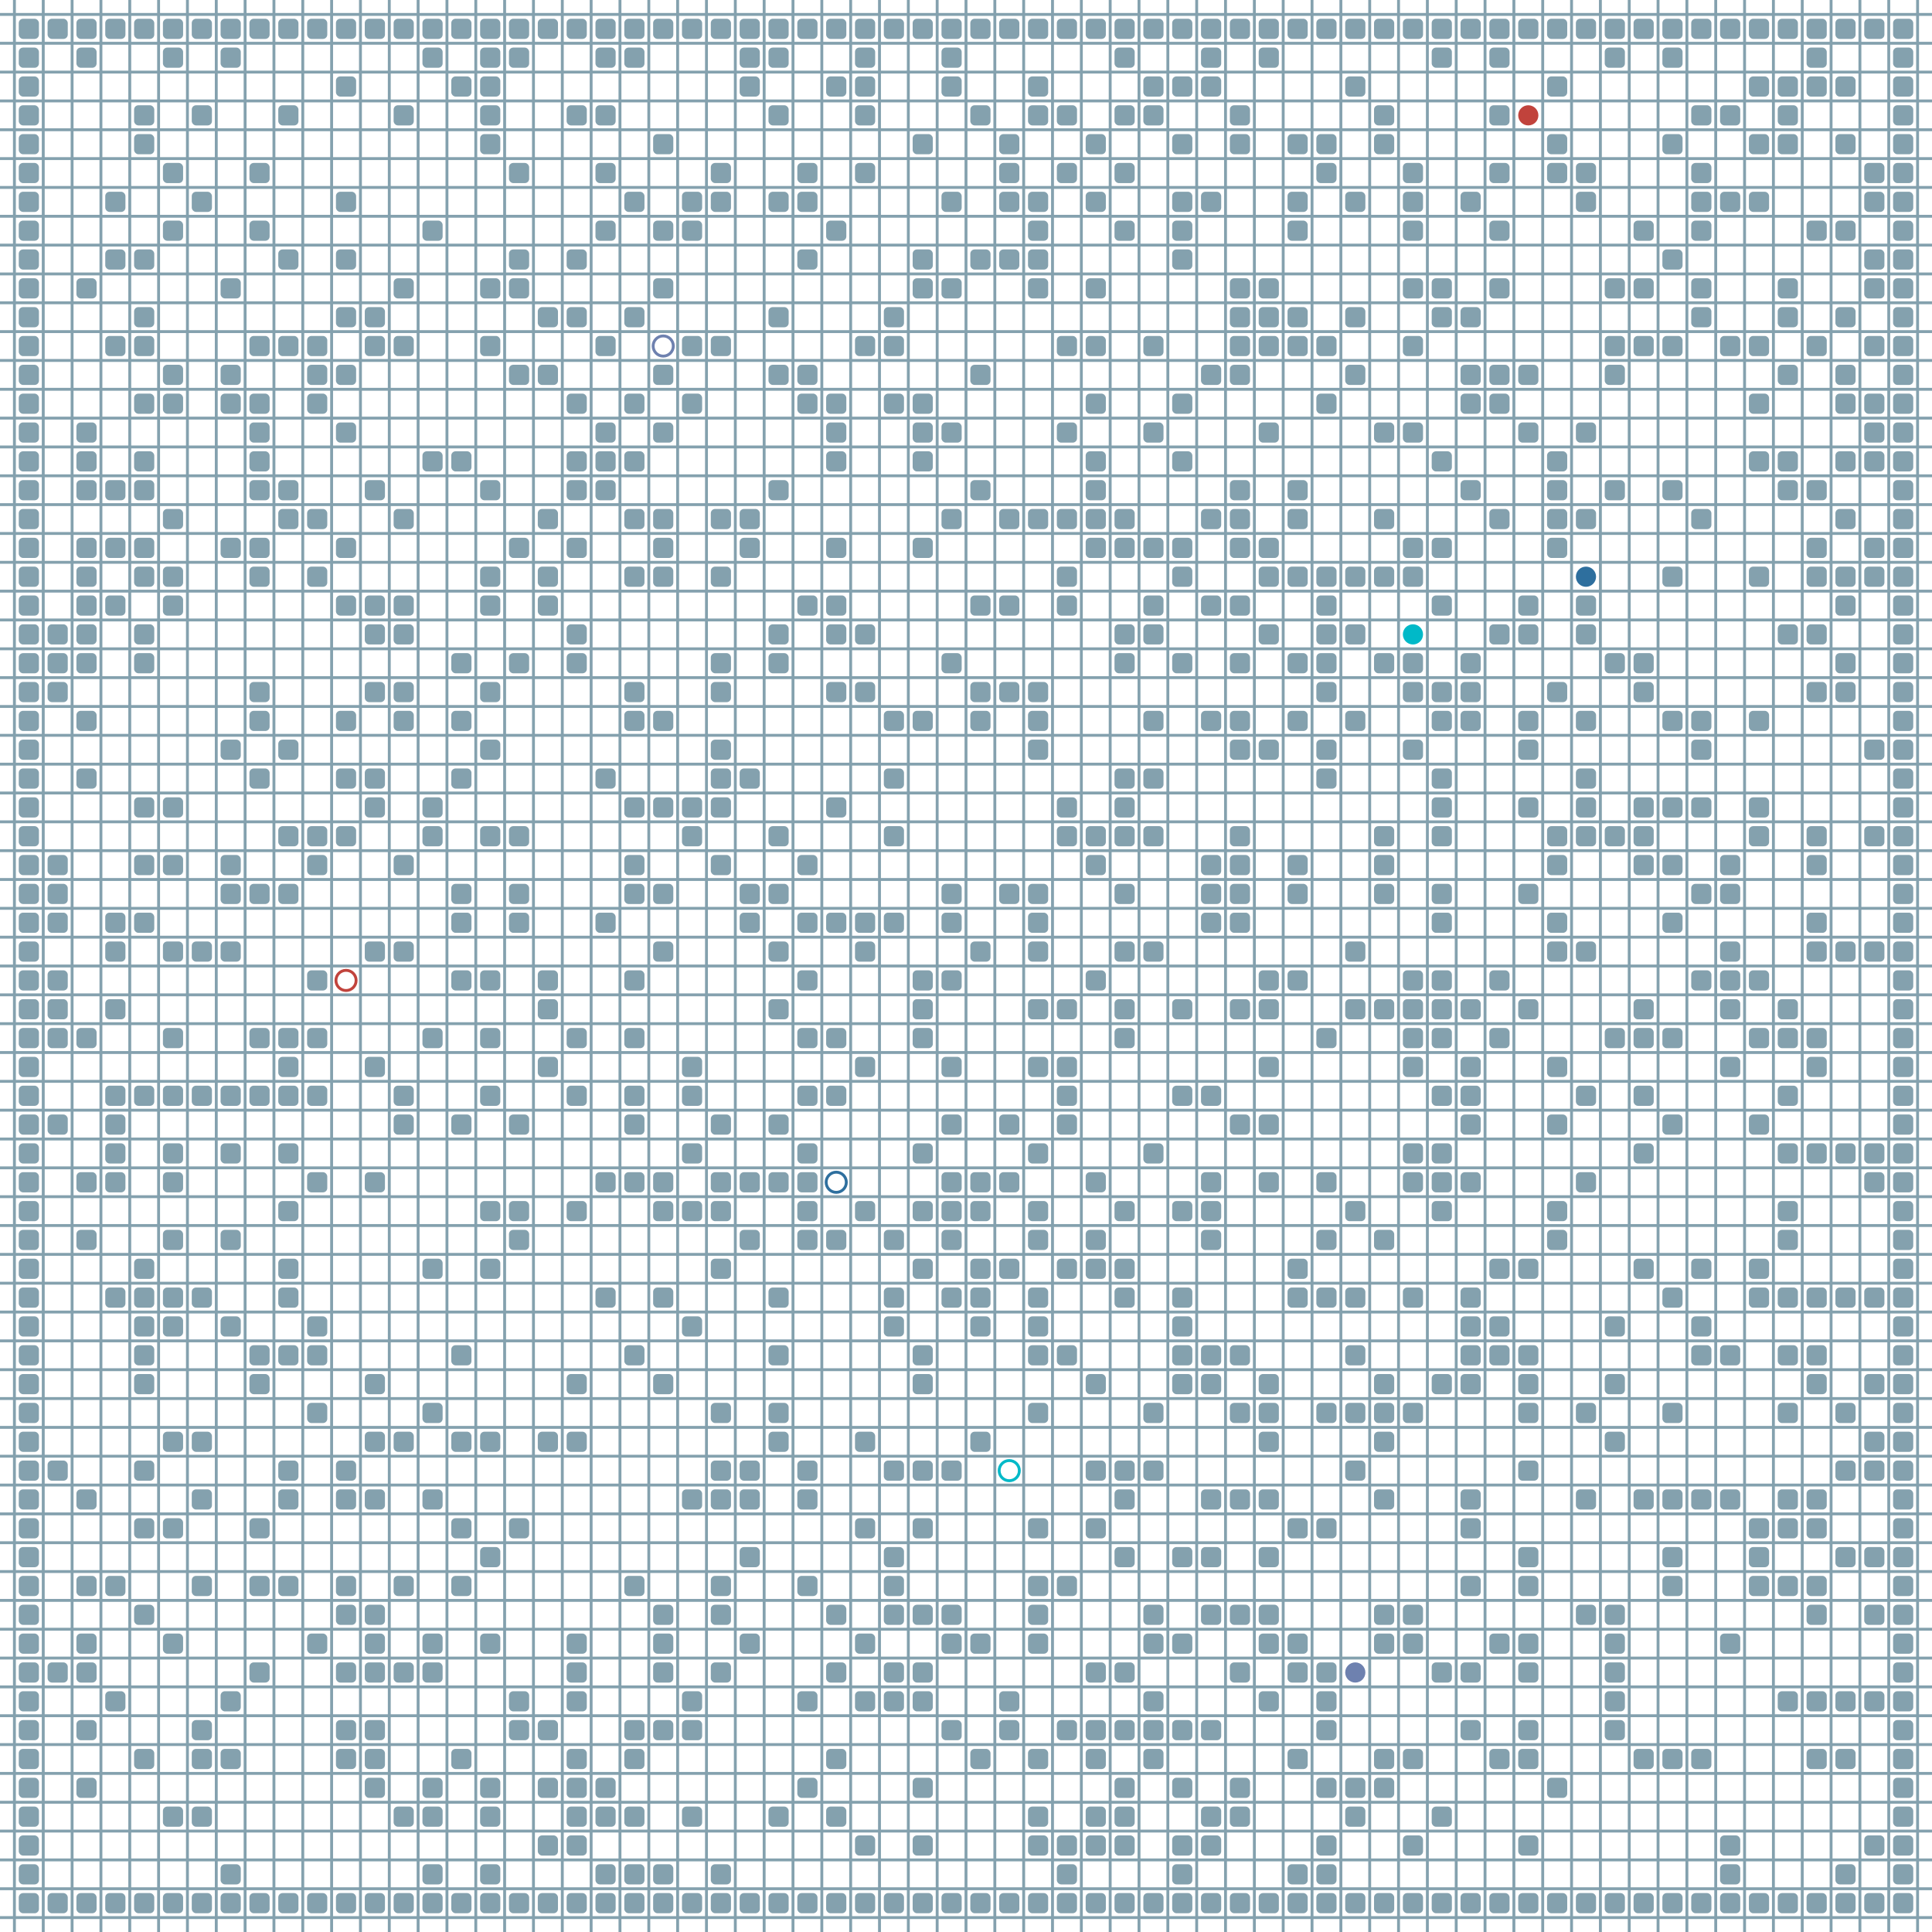 <?xml version="1.0" encoding="UTF-8"?>
        <svg xmlns="http://www.w3.org/2000/svg" xmlns:xlink="http://www.w3.org/1999/xlink"
             width="512" height="512" viewBox="0 -6700 6700 6700">
<defs>

        <rect id="obstacle" width="70" height="70" fill="#84A1AE" rx="15"/>
        <style>
        .line {stroke: #84A1AE; stroke-width: 10;}
        .agent {r: 35;}
        .target {fill: none; stroke-width: 10; r: 35;}
        </style>
        
</defs>

<line class="line" x1="-50.0" x2="-50.0" y1="0" y2="-6700" />
<line class="line" x1="50.0" x2="50.0" y1="0" y2="-6700" />
<line class="line" x1="150.0" x2="150.0" y1="0" y2="-6700" />
<line class="line" x1="250.0" x2="250.0" y1="0" y2="-6700" />
<line class="line" x1="350.0" x2="350.0" y1="0" y2="-6700" />
<line class="line" x1="450.0" x2="450.0" y1="0" y2="-6700" />
<line class="line" x1="550.0" x2="550.0" y1="0" y2="-6700" />
<line class="line" x1="650.0" x2="650.0" y1="0" y2="-6700" />
<line class="line" x1="750.0" x2="750.0" y1="0" y2="-6700" />
<line class="line" x1="850.0" x2="850.0" y1="0" y2="-6700" />
<line class="line" x1="950.0" x2="950.0" y1="0" y2="-6700" />
<line class="line" x1="1050.0" x2="1050.0" y1="0" y2="-6700" />
<line class="line" x1="1150.0" x2="1150.0" y1="0" y2="-6700" />
<line class="line" x1="1250.0" x2="1250.0" y1="0" y2="-6700" />
<line class="line" x1="1350.0" x2="1350.0" y1="0" y2="-6700" />
<line class="line" x1="1450.0" x2="1450.0" y1="0" y2="-6700" />
<line class="line" x1="1550.0" x2="1550.0" y1="0" y2="-6700" />
<line class="line" x1="1650.0" x2="1650.0" y1="0" y2="-6700" />
<line class="line" x1="1750.0" x2="1750.0" y1="0" y2="-6700" />
<line class="line" x1="1850.0" x2="1850.0" y1="0" y2="-6700" />
<line class="line" x1="1950.0" x2="1950.0" y1="0" y2="-6700" />
<line class="line" x1="2050.0" x2="2050.0" y1="0" y2="-6700" />
<line class="line" x1="2150.0" x2="2150.0" y1="0" y2="-6700" />
<line class="line" x1="2250.0" x2="2250.0" y1="0" y2="-6700" />
<line class="line" x1="2350.0" x2="2350.0" y1="0" y2="-6700" />
<line class="line" x1="2450.0" x2="2450.0" y1="0" y2="-6700" />
<line class="line" x1="2550.0" x2="2550.0" y1="0" y2="-6700" />
<line class="line" x1="2650.0" x2="2650.0" y1="0" y2="-6700" />
<line class="line" x1="2750.0" x2="2750.0" y1="0" y2="-6700" />
<line class="line" x1="2850.0" x2="2850.0" y1="0" y2="-6700" />
<line class="line" x1="2950.0" x2="2950.0" y1="0" y2="-6700" />
<line class="line" x1="3050.0" x2="3050.0" y1="0" y2="-6700" />
<line class="line" x1="3150.0" x2="3150.0" y1="0" y2="-6700" />
<line class="line" x1="3250.0" x2="3250.0" y1="0" y2="-6700" />
<line class="line" x1="3350.0" x2="3350.0" y1="0" y2="-6700" />
<line class="line" x1="3450.0" x2="3450.0" y1="0" y2="-6700" />
<line class="line" x1="3550.0" x2="3550.0" y1="0" y2="-6700" />
<line class="line" x1="3650.0" x2="3650.0" y1="0" y2="-6700" />
<line class="line" x1="3750.0" x2="3750.0" y1="0" y2="-6700" />
<line class="line" x1="3850.0" x2="3850.0" y1="0" y2="-6700" />
<line class="line" x1="3950.0" x2="3950.0" y1="0" y2="-6700" />
<line class="line" x1="4050.0" x2="4050.0" y1="0" y2="-6700" />
<line class="line" x1="4150.0" x2="4150.0" y1="0" y2="-6700" />
<line class="line" x1="4250.0" x2="4250.0" y1="0" y2="-6700" />
<line class="line" x1="4350.0" x2="4350.0" y1="0" y2="-6700" />
<line class="line" x1="4450.0" x2="4450.0" y1="0" y2="-6700" />
<line class="line" x1="4550.0" x2="4550.0" y1="0" y2="-6700" />
<line class="line" x1="4650.0" x2="4650.0" y1="0" y2="-6700" />
<line class="line" x1="4750.0" x2="4750.0" y1="0" y2="-6700" />
<line class="line" x1="4850.0" x2="4850.0" y1="0" y2="-6700" />
<line class="line" x1="4950.0" x2="4950.0" y1="0" y2="-6700" />
<line class="line" x1="5050.0" x2="5050.0" y1="0" y2="-6700" />
<line class="line" x1="5150.0" x2="5150.0" y1="0" y2="-6700" />
<line class="line" x1="5250.0" x2="5250.0" y1="0" y2="-6700" />
<line class="line" x1="5350.0" x2="5350.0" y1="0" y2="-6700" />
<line class="line" x1="5450.0" x2="5450.0" y1="0" y2="-6700" />
<line class="line" x1="5550.0" x2="5550.0" y1="0" y2="-6700" />
<line class="line" x1="5650.0" x2="5650.0" y1="0" y2="-6700" />
<line class="line" x1="5750.0" x2="5750.0" y1="0" y2="-6700" />
<line class="line" x1="5850.0" x2="5850.0" y1="0" y2="-6700" />
<line class="line" x1="5950.0" x2="5950.0" y1="0" y2="-6700" />
<line class="line" x1="6050.0" x2="6050.0" y1="0" y2="-6700" />
<line class="line" x1="6150.0" x2="6150.0" y1="0" y2="-6700" />
<line class="line" x1="6250.0" x2="6250.0" y1="0" y2="-6700" />
<line class="line" x1="6350.0" x2="6350.0" y1="0" y2="-6700" />
<line class="line" x1="6450.0" x2="6450.0" y1="0" y2="-6700" />
<line class="line" x1="6550.0" x2="6550.0" y1="0" y2="-6700" />
<line class="line" x1="6650.0" x2="6650.0" y1="0" y2="-6700" />
<line class="line" x1="0" x2="6700" y1="50.0" y2="50.0" />
<line class="line" x1="0" x2="6700" y1="-50.0" y2="-50.0" />
<line class="line" x1="0" x2="6700" y1="-150.0" y2="-150.0" />
<line class="line" x1="0" x2="6700" y1="-250.0" y2="-250.0" />
<line class="line" x1="0" x2="6700" y1="-350.0" y2="-350.0" />
<line class="line" x1="0" x2="6700" y1="-450.0" y2="-450.0" />
<line class="line" x1="0" x2="6700" y1="-550.0" y2="-550.0" />
<line class="line" x1="0" x2="6700" y1="-650.0" y2="-650.0" />
<line class="line" x1="0" x2="6700" y1="-750.0" y2="-750.0" />
<line class="line" x1="0" x2="6700" y1="-850.0" y2="-850.0" />
<line class="line" x1="0" x2="6700" y1="-950.0" y2="-950.0" />
<line class="line" x1="0" x2="6700" y1="-1050.0" y2="-1050.0" />
<line class="line" x1="0" x2="6700" y1="-1150.0" y2="-1150.0" />
<line class="line" x1="0" x2="6700" y1="-1250.0" y2="-1250.0" />
<line class="line" x1="0" x2="6700" y1="-1350.0" y2="-1350.0" />
<line class="line" x1="0" x2="6700" y1="-1450.0" y2="-1450.0" />
<line class="line" x1="0" x2="6700" y1="-1550.0" y2="-1550.0" />
<line class="line" x1="0" x2="6700" y1="-1650.0" y2="-1650.0" />
<line class="line" x1="0" x2="6700" y1="-1750.0" y2="-1750.0" />
<line class="line" x1="0" x2="6700" y1="-1850.0" y2="-1850.0" />
<line class="line" x1="0" x2="6700" y1="-1950.0" y2="-1950.0" />
<line class="line" x1="0" x2="6700" y1="-2050.0" y2="-2050.0" />
<line class="line" x1="0" x2="6700" y1="-2150.0" y2="-2150.0" />
<line class="line" x1="0" x2="6700" y1="-2250.0" y2="-2250.0" />
<line class="line" x1="0" x2="6700" y1="-2350.0" y2="-2350.0" />
<line class="line" x1="0" x2="6700" y1="-2450.0" y2="-2450.0" />
<line class="line" x1="0" x2="6700" y1="-2550.0" y2="-2550.0" />
<line class="line" x1="0" x2="6700" y1="-2650.0" y2="-2650.0" />
<line class="line" x1="0" x2="6700" y1="-2750.0" y2="-2750.0" />
<line class="line" x1="0" x2="6700" y1="-2850.0" y2="-2850.0" />
<line class="line" x1="0" x2="6700" y1="-2950.0" y2="-2950.0" />
<line class="line" x1="0" x2="6700" y1="-3050.0" y2="-3050.0" />
<line class="line" x1="0" x2="6700" y1="-3150.0" y2="-3150.0" />
<line class="line" x1="0" x2="6700" y1="-3250.0" y2="-3250.0" />
<line class="line" x1="0" x2="6700" y1="-3350.0" y2="-3350.0" />
<line class="line" x1="0" x2="6700" y1="-3450.0" y2="-3450.0" />
<line class="line" x1="0" x2="6700" y1="-3550.0" y2="-3550.0" />
<line class="line" x1="0" x2="6700" y1="-3650.0" y2="-3650.0" />
<line class="line" x1="0" x2="6700" y1="-3750.0" y2="-3750.0" />
<line class="line" x1="0" x2="6700" y1="-3850.0" y2="-3850.0" />
<line class="line" x1="0" x2="6700" y1="-3950.0" y2="-3950.0" />
<line class="line" x1="0" x2="6700" y1="-4050.0" y2="-4050.0" />
<line class="line" x1="0" x2="6700" y1="-4150.0" y2="-4150.0" />
<line class="line" x1="0" x2="6700" y1="-4250.0" y2="-4250.0" />
<line class="line" x1="0" x2="6700" y1="-4350.0" y2="-4350.0" />
<line class="line" x1="0" x2="6700" y1="-4450.0" y2="-4450.0" />
<line class="line" x1="0" x2="6700" y1="-4550.0" y2="-4550.0" />
<line class="line" x1="0" x2="6700" y1="-4650.0" y2="-4650.0" />
<line class="line" x1="0" x2="6700" y1="-4750.0" y2="-4750.0" />
<line class="line" x1="0" x2="6700" y1="-4850.0" y2="-4850.0" />
<line class="line" x1="0" x2="6700" y1="-4950.0" y2="-4950.0" />
<line class="line" x1="0" x2="6700" y1="-5050.0" y2="-5050.0" />
<line class="line" x1="0" x2="6700" y1="-5150.0" y2="-5150.0" />
<line class="line" x1="0" x2="6700" y1="-5250.0" y2="-5250.0" />
<line class="line" x1="0" x2="6700" y1="-5350.0" y2="-5350.0" />
<line class="line" x1="0" x2="6700" y1="-5450.0" y2="-5450.0" />
<line class="line" x1="0" x2="6700" y1="-5550.0" y2="-5550.0" />
<line class="line" x1="0" x2="6700" y1="-5650.0" y2="-5650.0" />
<line class="line" x1="0" x2="6700" y1="-5750.0" y2="-5750.0" />
<line class="line" x1="0" x2="6700" y1="-5850.0" y2="-5850.0" />
<line class="line" x1="0" x2="6700" y1="-5950.0" y2="-5950.0" />
<line class="line" x1="0" x2="6700" y1="-6050.0" y2="-6050.0" />
<line class="line" x1="0" x2="6700" y1="-6150.0" y2="-6150.0" />
<line class="line" x1="0" x2="6700" y1="-6250.0" y2="-6250.0" />
<line class="line" x1="0" x2="6700" y1="-6350.0" y2="-6350.0" />
<line class="line" x1="0" x2="6700" y1="-6450.0" y2="-6450.0" />
<line class="line" x1="0" x2="6700" y1="-6550.0" y2="-6550.0" />
<line class="line" x1="0" x2="6700" y1="-6650.0" y2="-6650.0" />
<use href="#obstacle" x="65" y="-135" />
<use href="#obstacle" x="65" y="-235" />
<use href="#obstacle" x="65" y="-335" />
<use href="#obstacle" x="65" y="-435" />
<use href="#obstacle" x="65" y="-535" />
<use href="#obstacle" x="65" y="-635" />
<use href="#obstacle" x="65" y="-735" />
<use href="#obstacle" x="65" y="-835" />
<use href="#obstacle" x="65" y="-935" />
<use href="#obstacle" x="65" y="-1035" />
<use href="#obstacle" x="65" y="-1135" />
<use href="#obstacle" x="65" y="-1235" />
<use href="#obstacle" x="65" y="-1335" />
<use href="#obstacle" x="65" y="-1435" />
<use href="#obstacle" x="65" y="-1535" />
<use href="#obstacle" x="65" y="-1635" />
<use href="#obstacle" x="65" y="-1735" />
<use href="#obstacle" x="65" y="-1835" />
<use href="#obstacle" x="65" y="-1935" />
<use href="#obstacle" x="65" y="-2035" />
<use href="#obstacle" x="65" y="-2135" />
<use href="#obstacle" x="65" y="-2235" />
<use href="#obstacle" x="65" y="-2335" />
<use href="#obstacle" x="65" y="-2435" />
<use href="#obstacle" x="65" y="-2535" />
<use href="#obstacle" x="65" y="-2635" />
<use href="#obstacle" x="65" y="-2735" />
<use href="#obstacle" x="65" y="-2835" />
<use href="#obstacle" x="65" y="-2935" />
<use href="#obstacle" x="65" y="-3035" />
<use href="#obstacle" x="65" y="-3135" />
<use href="#obstacle" x="65" y="-3235" />
<use href="#obstacle" x="65" y="-3335" />
<use href="#obstacle" x="65" y="-3435" />
<use href="#obstacle" x="65" y="-3535" />
<use href="#obstacle" x="65" y="-3635" />
<use href="#obstacle" x="65" y="-3735" />
<use href="#obstacle" x="65" y="-3835" />
<use href="#obstacle" x="65" y="-3935" />
<use href="#obstacle" x="65" y="-4035" />
<use href="#obstacle" x="65" y="-4135" />
<use href="#obstacle" x="65" y="-4235" />
<use href="#obstacle" x="65" y="-4335" />
<use href="#obstacle" x="65" y="-4435" />
<use href="#obstacle" x="65" y="-4535" />
<use href="#obstacle" x="65" y="-4635" />
<use href="#obstacle" x="65" y="-4735" />
<use href="#obstacle" x="65" y="-4835" />
<use href="#obstacle" x="65" y="-4935" />
<use href="#obstacle" x="65" y="-5035" />
<use href="#obstacle" x="65" y="-5135" />
<use href="#obstacle" x="65" y="-5235" />
<use href="#obstacle" x="65" y="-5335" />
<use href="#obstacle" x="65" y="-5435" />
<use href="#obstacle" x="65" y="-5535" />
<use href="#obstacle" x="65" y="-5635" />
<use href="#obstacle" x="65" y="-5735" />
<use href="#obstacle" x="65" y="-5835" />
<use href="#obstacle" x="65" y="-5935" />
<use href="#obstacle" x="65" y="-6035" />
<use href="#obstacle" x="65" y="-6135" />
<use href="#obstacle" x="65" y="-6235" />
<use href="#obstacle" x="65" y="-6335" />
<use href="#obstacle" x="65" y="-6435" />
<use href="#obstacle" x="65" y="-6535" />
<use href="#obstacle" x="65" y="-6635" />
<use href="#obstacle" x="165" y="-135" />
<use href="#obstacle" x="165" y="-935" />
<use href="#obstacle" x="165" y="-1635" />
<use href="#obstacle" x="165" y="-2835" />
<use href="#obstacle" x="165" y="-3135" />
<use href="#obstacle" x="165" y="-3235" />
<use href="#obstacle" x="165" y="-3335" />
<use href="#obstacle" x="165" y="-3535" />
<use href="#obstacle" x="165" y="-3635" />
<use href="#obstacle" x="165" y="-3735" />
<use href="#obstacle" x="165" y="-4335" />
<use href="#obstacle" x="165" y="-4435" />
<use href="#obstacle" x="165" y="-4535" />
<use href="#obstacle" x="165" y="-6635" />
<use href="#obstacle" x="265" y="-135" />
<use href="#obstacle" x="265" y="-535" />
<use href="#obstacle" x="265" y="-735" />
<use href="#obstacle" x="265" y="-935" />
<use href="#obstacle" x="265" y="-1035" />
<use href="#obstacle" x="265" y="-1235" />
<use href="#obstacle" x="265" y="-1535" />
<use href="#obstacle" x="265" y="-2435" />
<use href="#obstacle" x="265" y="-2635" />
<use href="#obstacle" x="265" y="-3135" />
<use href="#obstacle" x="265" y="-4035" />
<use href="#obstacle" x="265" y="-4235" />
<use href="#obstacle" x="265" y="-4435" />
<use href="#obstacle" x="265" y="-4535" />
<use href="#obstacle" x="265" y="-4635" />
<use href="#obstacle" x="265" y="-4735" />
<use href="#obstacle" x="265" y="-4835" />
<use href="#obstacle" x="265" y="-5035" />
<use href="#obstacle" x="265" y="-5135" />
<use href="#obstacle" x="265" y="-5235" />
<use href="#obstacle" x="265" y="-5735" />
<use href="#obstacle" x="265" y="-6535" />
<use href="#obstacle" x="265" y="-6635" />
<use href="#obstacle" x="365" y="-135" />
<use href="#obstacle" x="365" y="-835" />
<use href="#obstacle" x="365" y="-1235" />
<use href="#obstacle" x="365" y="-2235" />
<use href="#obstacle" x="365" y="-2635" />
<use href="#obstacle" x="365" y="-2735" />
<use href="#obstacle" x="365" y="-2835" />
<use href="#obstacle" x="365" y="-2935" />
<use href="#obstacle" x="365" y="-3235" />
<use href="#obstacle" x="365" y="-3435" />
<use href="#obstacle" x="365" y="-3535" />
<use href="#obstacle" x="365" y="-4635" />
<use href="#obstacle" x="365" y="-4835" />
<use href="#obstacle" x="365" y="-5035" />
<use href="#obstacle" x="365" y="-5535" />
<use href="#obstacle" x="365" y="-5835" />
<use href="#obstacle" x="365" y="-6035" />
<use href="#obstacle" x="365" y="-6635" />
<use href="#obstacle" x="465" y="-135" />
<use href="#obstacle" x="465" y="-635" />
<use href="#obstacle" x="465" y="-1135" />
<use href="#obstacle" x="465" y="-1435" />
<use href="#obstacle" x="465" y="-1635" />
<use href="#obstacle" x="465" y="-1935" />
<use href="#obstacle" x="465" y="-2035" />
<use href="#obstacle" x="465" y="-2135" />
<use href="#obstacle" x="465" y="-2235" />
<use href="#obstacle" x="465" y="-2335" />
<use href="#obstacle" x="465" y="-2935" />
<use href="#obstacle" x="465" y="-3535" />
<use href="#obstacle" x="465" y="-3735" />
<use href="#obstacle" x="465" y="-3935" />
<use href="#obstacle" x="465" y="-4435" />
<use href="#obstacle" x="465" y="-4535" />
<use href="#obstacle" x="465" y="-4735" />
<use href="#obstacle" x="465" y="-4835" />
<use href="#obstacle" x="465" y="-5035" />
<use href="#obstacle" x="465" y="-5135" />
<use href="#obstacle" x="465" y="-5335" />
<use href="#obstacle" x="465" y="-5535" />
<use href="#obstacle" x="465" y="-5635" />
<use href="#obstacle" x="465" y="-5835" />
<use href="#obstacle" x="465" y="-6235" />
<use href="#obstacle" x="465" y="-6335" />
<use href="#obstacle" x="465" y="-6635" />
<use href="#obstacle" x="565" y="-135" />
<use href="#obstacle" x="565" y="-435" />
<use href="#obstacle" x="565" y="-1035" />
<use href="#obstacle" x="565" y="-1435" />
<use href="#obstacle" x="565" y="-1735" />
<use href="#obstacle" x="565" y="-2135" />
<use href="#obstacle" x="565" y="-2235" />
<use href="#obstacle" x="565" y="-2435" />
<use href="#obstacle" x="565" y="-2635" />
<use href="#obstacle" x="565" y="-2735" />
<use href="#obstacle" x="565" y="-2935" />
<use href="#obstacle" x="565" y="-3135" />
<use href="#obstacle" x="565" y="-3435" />
<use href="#obstacle" x="565" y="-3735" />
<use href="#obstacle" x="565" y="-3935" />
<use href="#obstacle" x="565" y="-4635" />
<use href="#obstacle" x="565" y="-4735" />
<use href="#obstacle" x="565" y="-4935" />
<use href="#obstacle" x="565" y="-5335" />
<use href="#obstacle" x="565" y="-5435" />
<use href="#obstacle" x="565" y="-5935" />
<use href="#obstacle" x="565" y="-6135" />
<use href="#obstacle" x="565" y="-6535" />
<use href="#obstacle" x="565" y="-6635" />
<use href="#obstacle" x="665" y="-135" />
<use href="#obstacle" x="665" y="-435" />
<use href="#obstacle" x="665" y="-635" />
<use href="#obstacle" x="665" y="-735" />
<use href="#obstacle" x="665" y="-1235" />
<use href="#obstacle" x="665" y="-1535" />
<use href="#obstacle" x="665" y="-1735" />
<use href="#obstacle" x="665" y="-2235" />
<use href="#obstacle" x="665" y="-2935" />
<use href="#obstacle" x="665" y="-3435" />
<use href="#obstacle" x="665" y="-6035" />
<use href="#obstacle" x="665" y="-6335" />
<use href="#obstacle" x="665" y="-6635" />
<use href="#obstacle" x="765" y="-135" />
<use href="#obstacle" x="765" y="-235" />
<use href="#obstacle" x="765" y="-635" />
<use href="#obstacle" x="765" y="-835" />
<use href="#obstacle" x="765" y="-2135" />
<use href="#obstacle" x="765" y="-2435" />
<use href="#obstacle" x="765" y="-2735" />
<use href="#obstacle" x="765" y="-2935" />
<use href="#obstacle" x="765" y="-3435" />
<use href="#obstacle" x="765" y="-3635" />
<use href="#obstacle" x="765" y="-3735" />
<use href="#obstacle" x="765" y="-4135" />
<use href="#obstacle" x="765" y="-4835" />
<use href="#obstacle" x="765" y="-5335" />
<use href="#obstacle" x="765" y="-5435" />
<use href="#obstacle" x="765" y="-5735" />
<use href="#obstacle" x="765" y="-6535" />
<use href="#obstacle" x="765" y="-6635" />
<use href="#obstacle" x="865" y="-135" />
<use href="#obstacle" x="865" y="-935" />
<use href="#obstacle" x="865" y="-1235" />
<use href="#obstacle" x="865" y="-1435" />
<use href="#obstacle" x="865" y="-1935" />
<use href="#obstacle" x="865" y="-2035" />
<use href="#obstacle" x="865" y="-2935" />
<use href="#obstacle" x="865" y="-3135" />
<use href="#obstacle" x="865" y="-3635" />
<use href="#obstacle" x="865" y="-4035" />
<use href="#obstacle" x="865" y="-4235" />
<use href="#obstacle" x="865" y="-4335" />
<use href="#obstacle" x="865" y="-4735" />
<use href="#obstacle" x="865" y="-4835" />
<use href="#obstacle" x="865" y="-5035" />
<use href="#obstacle" x="865" y="-5135" />
<use href="#obstacle" x="865" y="-5235" />
<use href="#obstacle" x="865" y="-5335" />
<use href="#obstacle" x="865" y="-5535" />
<use href="#obstacle" x="865" y="-5935" />
<use href="#obstacle" x="865" y="-6135" />
<use href="#obstacle" x="865" y="-6635" />
<use href="#obstacle" x="965" y="-135" />
<use href="#obstacle" x="965" y="-1235" />
<use href="#obstacle" x="965" y="-1535" />
<use href="#obstacle" x="965" y="-1635" />
<use href="#obstacle" x="965" y="-2035" />
<use href="#obstacle" x="965" y="-2235" />
<use href="#obstacle" x="965" y="-2335" />
<use href="#obstacle" x="965" y="-2535" />
<use href="#obstacle" x="965" y="-2735" />
<use href="#obstacle" x="965" y="-2935" />
<use href="#obstacle" x="965" y="-3035" />
<use href="#obstacle" x="965" y="-3135" />
<use href="#obstacle" x="965" y="-3635" />
<use href="#obstacle" x="965" y="-3835" />
<use href="#obstacle" x="965" y="-4135" />
<use href="#obstacle" x="965" y="-4935" />
<use href="#obstacle" x="965" y="-5035" />
<use href="#obstacle" x="965" y="-5535" />
<use href="#obstacle" x="965" y="-5835" />
<use href="#obstacle" x="965" y="-6335" />
<use href="#obstacle" x="965" y="-6635" />
<use href="#obstacle" x="1065" y="-135" />
<use href="#obstacle" x="1065" y="-1035" />
<use href="#obstacle" x="1065" y="-1835" />
<use href="#obstacle" x="1065" y="-2035" />
<use href="#obstacle" x="1065" y="-2135" />
<use href="#obstacle" x="1065" y="-2635" />
<use href="#obstacle" x="1065" y="-2935" />
<use href="#obstacle" x="1065" y="-3135" />
<use href="#obstacle" x="1065" y="-3335" />
<use href="#obstacle" x="1065" y="-3735" />
<use href="#obstacle" x="1065" y="-3835" />
<use href="#obstacle" x="1065" y="-4735" />
<use href="#obstacle" x="1065" y="-4935" />
<use href="#obstacle" x="1065" y="-5335" />
<use href="#obstacle" x="1065" y="-5435" />
<use href="#obstacle" x="1065" y="-5535" />
<use href="#obstacle" x="1065" y="-6635" />
<use href="#obstacle" x="1165" y="-135" />
<use href="#obstacle" x="1165" y="-635" />
<use href="#obstacle" x="1165" y="-735" />
<use href="#obstacle" x="1165" y="-935" />
<use href="#obstacle" x="1165" y="-1135" />
<use href="#obstacle" x="1165" y="-1235" />
<use href="#obstacle" x="1165" y="-1535" />
<use href="#obstacle" x="1165" y="-1635" />
<use href="#obstacle" x="1165" y="-3835" />
<use href="#obstacle" x="1165" y="-4035" />
<use href="#obstacle" x="1165" y="-4235" />
<use href="#obstacle" x="1165" y="-4635" />
<use href="#obstacle" x="1165" y="-4835" />
<use href="#obstacle" x="1165" y="-5235" />
<use href="#obstacle" x="1165" y="-5435" />
<use href="#obstacle" x="1165" y="-5635" />
<use href="#obstacle" x="1165" y="-5835" />
<use href="#obstacle" x="1165" y="-6035" />
<use href="#obstacle" x="1165" y="-6435" />
<use href="#obstacle" x="1165" y="-6635" />
<use href="#obstacle" x="1265" y="-135" />
<use href="#obstacle" x="1265" y="-535" />
<use href="#obstacle" x="1265" y="-635" />
<use href="#obstacle" x="1265" y="-735" />
<use href="#obstacle" x="1265" y="-935" />
<use href="#obstacle" x="1265" y="-1035" />
<use href="#obstacle" x="1265" y="-1135" />
<use href="#obstacle" x="1265" y="-1535" />
<use href="#obstacle" x="1265" y="-1735" />
<use href="#obstacle" x="1265" y="-1935" />
<use href="#obstacle" x="1265" y="-2635" />
<use href="#obstacle" x="1265" y="-3035" />
<use href="#obstacle" x="1265" y="-3435" />
<use href="#obstacle" x="1265" y="-3935" />
<use href="#obstacle" x="1265" y="-4035" />
<use href="#obstacle" x="1265" y="-4335" />
<use href="#obstacle" x="1265" y="-4535" />
<use href="#obstacle" x="1265" y="-4635" />
<use href="#obstacle" x="1265" y="-5035" />
<use href="#obstacle" x="1265" y="-5535" />
<use href="#obstacle" x="1265" y="-5635" />
<use href="#obstacle" x="1265" y="-6635" />
<use href="#obstacle" x="1365" y="-135" />
<use href="#obstacle" x="1365" y="-435" />
<use href="#obstacle" x="1365" y="-935" />
<use href="#obstacle" x="1365" y="-1235" />
<use href="#obstacle" x="1365" y="-1735" />
<use href="#obstacle" x="1365" y="-2835" />
<use href="#obstacle" x="1365" y="-2935" />
<use href="#obstacle" x="1365" y="-3435" />
<use href="#obstacle" x="1365" y="-3735" />
<use href="#obstacle" x="1365" y="-4235" />
<use href="#obstacle" x="1365" y="-4335" />
<use href="#obstacle" x="1365" y="-4535" />
<use href="#obstacle" x="1365" y="-4635" />
<use href="#obstacle" x="1365" y="-4935" />
<use href="#obstacle" x="1365" y="-5535" />
<use href="#obstacle" x="1365" y="-5735" />
<use href="#obstacle" x="1365" y="-6335" />
<use href="#obstacle" x="1365" y="-6635" />
<use href="#obstacle" x="1465" y="-135" />
<use href="#obstacle" x="1465" y="-235" />
<use href="#obstacle" x="1465" y="-435" />
<use href="#obstacle" x="1465" y="-535" />
<use href="#obstacle" x="1465" y="-935" />
<use href="#obstacle" x="1465" y="-1035" />
<use href="#obstacle" x="1465" y="-1535" />
<use href="#obstacle" x="1465" y="-1835" />
<use href="#obstacle" x="1465" y="-2335" />
<use href="#obstacle" x="1465" y="-3135" />
<use href="#obstacle" x="1465" y="-3835" />
<use href="#obstacle" x="1465" y="-3935" />
<use href="#obstacle" x="1465" y="-5135" />
<use href="#obstacle" x="1465" y="-5935" />
<use href="#obstacle" x="1465" y="-6535" />
<use href="#obstacle" x="1465" y="-6635" />
<use href="#obstacle" x="1565" y="-135" />
<use href="#obstacle" x="1565" y="-635" />
<use href="#obstacle" x="1565" y="-1235" />
<use href="#obstacle" x="1565" y="-1435" />
<use href="#obstacle" x="1565" y="-1735" />
<use href="#obstacle" x="1565" y="-2035" />
<use href="#obstacle" x="1565" y="-2835" />
<use href="#obstacle" x="1565" y="-3335" />
<use href="#obstacle" x="1565" y="-3535" />
<use href="#obstacle" x="1565" y="-3635" />
<use href="#obstacle" x="1565" y="-4035" />
<use href="#obstacle" x="1565" y="-4235" />
<use href="#obstacle" x="1565" y="-4435" />
<use href="#obstacle" x="1565" y="-5135" />
<use href="#obstacle" x="1565" y="-6435" />
<use href="#obstacle" x="1565" y="-6635" />
<use href="#obstacle" x="1665" y="-135" />
<use href="#obstacle" x="1665" y="-235" />
<use href="#obstacle" x="1665" y="-435" />
<use href="#obstacle" x="1665" y="-535" />
<use href="#obstacle" x="1665" y="-1035" />
<use href="#obstacle" x="1665" y="-1335" />
<use href="#obstacle" x="1665" y="-1735" />
<use href="#obstacle" x="1665" y="-2335" />
<use href="#obstacle" x="1665" y="-2535" />
<use href="#obstacle" x="1665" y="-2935" />
<use href="#obstacle" x="1665" y="-3135" />
<use href="#obstacle" x="1665" y="-3335" />
<use href="#obstacle" x="1665" y="-3835" />
<use href="#obstacle" x="1665" y="-4135" />
<use href="#obstacle" x="1665" y="-4335" />
<use href="#obstacle" x="1665" y="-4635" />
<use href="#obstacle" x="1665" y="-4735" />
<use href="#obstacle" x="1665" y="-5035" />
<use href="#obstacle" x="1665" y="-5535" />
<use href="#obstacle" x="1665" y="-5735" />
<use href="#obstacle" x="1665" y="-6235" />
<use href="#obstacle" x="1665" y="-6335" />
<use href="#obstacle" x="1665" y="-6435" />
<use href="#obstacle" x="1665" y="-6535" />
<use href="#obstacle" x="1665" y="-6635" />
<use href="#obstacle" x="1765" y="-135" />
<use href="#obstacle" x="1765" y="-735" />
<use href="#obstacle" x="1765" y="-835" />
<use href="#obstacle" x="1765" y="-1435" />
<use href="#obstacle" x="1765" y="-2435" />
<use href="#obstacle" x="1765" y="-2535" />
<use href="#obstacle" x="1765" y="-2835" />
<use href="#obstacle" x="1765" y="-3535" />
<use href="#obstacle" x="1765" y="-3635" />
<use href="#obstacle" x="1765" y="-3835" />
<use href="#obstacle" x="1765" y="-4435" />
<use href="#obstacle" x="1765" y="-4835" />
<use href="#obstacle" x="1765" y="-5435" />
<use href="#obstacle" x="1765" y="-5735" />
<use href="#obstacle" x="1765" y="-5835" />
<use href="#obstacle" x="1765" y="-6135" />
<use href="#obstacle" x="1765" y="-6535" />
<use href="#obstacle" x="1765" y="-6635" />
<use href="#obstacle" x="1865" y="-135" />
<use href="#obstacle" x="1865" y="-335" />
<use href="#obstacle" x="1865" y="-535" />
<use href="#obstacle" x="1865" y="-735" />
<use href="#obstacle" x="1865" y="-1735" />
<use href="#obstacle" x="1865" y="-3035" />
<use href="#obstacle" x="1865" y="-3235" />
<use href="#obstacle" x="1865" y="-3335" />
<use href="#obstacle" x="1865" y="-4635" />
<use href="#obstacle" x="1865" y="-4735" />
<use href="#obstacle" x="1865" y="-4935" />
<use href="#obstacle" x="1865" y="-5435" />
<use href="#obstacle" x="1865" y="-5635" />
<use href="#obstacle" x="1865" y="-6635" />
<use href="#obstacle" x="1965" y="-135" />
<use href="#obstacle" x="1965" y="-335" />
<use href="#obstacle" x="1965" y="-435" />
<use href="#obstacle" x="1965" y="-535" />
<use href="#obstacle" x="1965" y="-635" />
<use href="#obstacle" x="1965" y="-835" />
<use href="#obstacle" x="1965" y="-935" />
<use href="#obstacle" x="1965" y="-1035" />
<use href="#obstacle" x="1965" y="-1735" />
<use href="#obstacle" x="1965" y="-1935" />
<use href="#obstacle" x="1965" y="-2535" />
<use href="#obstacle" x="1965" y="-2935" />
<use href="#obstacle" x="1965" y="-3135" />
<use href="#obstacle" x="1965" y="-4435" />
<use href="#obstacle" x="1965" y="-4535" />
<use href="#obstacle" x="1965" y="-4835" />
<use href="#obstacle" x="1965" y="-5035" />
<use href="#obstacle" x="1965" y="-5135" />
<use href="#obstacle" x="1965" y="-5335" />
<use href="#obstacle" x="1965" y="-5635" />
<use href="#obstacle" x="1965" y="-5835" />
<use href="#obstacle" x="1965" y="-6335" />
<use href="#obstacle" x="1965" y="-6635" />
<use href="#obstacle" x="2065" y="-135" />
<use href="#obstacle" x="2065" y="-235" />
<use href="#obstacle" x="2065" y="-435" />
<use href="#obstacle" x="2065" y="-535" />
<use href="#obstacle" x="2065" y="-2235" />
<use href="#obstacle" x="2065" y="-2635" />
<use href="#obstacle" x="2065" y="-3535" />
<use href="#obstacle" x="2065" y="-4035" />
<use href="#obstacle" x="2065" y="-5035" />
<use href="#obstacle" x="2065" y="-5135" />
<use href="#obstacle" x="2065" y="-5235" />
<use href="#obstacle" x="2065" y="-5535" />
<use href="#obstacle" x="2065" y="-5935" />
<use href="#obstacle" x="2065" y="-6135" />
<use href="#obstacle" x="2065" y="-6335" />
<use href="#obstacle" x="2065" y="-6535" />
<use href="#obstacle" x="2065" y="-6635" />
<use href="#obstacle" x="2165" y="-135" />
<use href="#obstacle" x="2165" y="-235" />
<use href="#obstacle" x="2165" y="-435" />
<use href="#obstacle" x="2165" y="-635" />
<use href="#obstacle" x="2165" y="-735" />
<use href="#obstacle" x="2165" y="-1235" />
<use href="#obstacle" x="2165" y="-2035" />
<use href="#obstacle" x="2165" y="-2635" />
<use href="#obstacle" x="2165" y="-2835" />
<use href="#obstacle" x="2165" y="-2935" />
<use href="#obstacle" x="2165" y="-3135" />
<use href="#obstacle" x="2165" y="-3335" />
<use href="#obstacle" x="2165" y="-3635" />
<use href="#obstacle" x="2165" y="-3735" />
<use href="#obstacle" x="2165" y="-3935" />
<use href="#obstacle" x="2165" y="-4235" />
<use href="#obstacle" x="2165" y="-4335" />
<use href="#obstacle" x="2165" y="-4735" />
<use href="#obstacle" x="2165" y="-4935" />
<use href="#obstacle" x="2165" y="-5135" />
<use href="#obstacle" x="2165" y="-5335" />
<use href="#obstacle" x="2165" y="-5635" />
<use href="#obstacle" x="2165" y="-6035" />
<use href="#obstacle" x="2165" y="-6535" />
<use href="#obstacle" x="2165" y="-6635" />
<use href="#obstacle" x="2265" y="-135" />
<use href="#obstacle" x="2265" y="-235" />
<use href="#obstacle" x="2265" y="-735" />
<use href="#obstacle" x="2265" y="-935" />
<use href="#obstacle" x="2265" y="-1035" />
<use href="#obstacle" x="2265" y="-1135" />
<use href="#obstacle" x="2265" y="-1935" />
<use href="#obstacle" x="2265" y="-2235" />
<use href="#obstacle" x="2265" y="-2535" />
<use href="#obstacle" x="2265" y="-2635" />
<use href="#obstacle" x="2265" y="-3435" />
<use href="#obstacle" x="2265" y="-3635" />
<use href="#obstacle" x="2265" y="-3935" />
<use href="#obstacle" x="2265" y="-4235" />
<use href="#obstacle" x="2265" y="-4735" />
<use href="#obstacle" x="2265" y="-4835" />
<use href="#obstacle" x="2265" y="-4935" />
<use href="#obstacle" x="2265" y="-5235" />
<use href="#obstacle" x="2265" y="-5435" />
<use href="#obstacle" x="2265" y="-5735" />
<use href="#obstacle" x="2265" y="-5935" />
<use href="#obstacle" x="2265" y="-6235" />
<use href="#obstacle" x="2265" y="-6635" />
<use href="#obstacle" x="2365" y="-135" />
<use href="#obstacle" x="2365" y="-435" />
<use href="#obstacle" x="2365" y="-735" />
<use href="#obstacle" x="2365" y="-835" />
<use href="#obstacle" x="2365" y="-1535" />
<use href="#obstacle" x="2365" y="-2135" />
<use href="#obstacle" x="2365" y="-2535" />
<use href="#obstacle" x="2365" y="-2735" />
<use href="#obstacle" x="2365" y="-2935" />
<use href="#obstacle" x="2365" y="-3035" />
<use href="#obstacle" x="2365" y="-3835" />
<use href="#obstacle" x="2365" y="-3935" />
<use href="#obstacle" x="2365" y="-5335" />
<use href="#obstacle" x="2365" y="-5535" />
<use href="#obstacle" x="2365" y="-5935" />
<use href="#obstacle" x="2365" y="-6035" />
<use href="#obstacle" x="2365" y="-6635" />
<use href="#obstacle" x="2465" y="-135" />
<use href="#obstacle" x="2465" y="-235" />
<use href="#obstacle" x="2465" y="-935" />
<use href="#obstacle" x="2465" y="-1135" />
<use href="#obstacle" x="2465" y="-1235" />
<use href="#obstacle" x="2465" y="-1535" />
<use href="#obstacle" x="2465" y="-1635" />
<use href="#obstacle" x="2465" y="-1835" />
<use href="#obstacle" x="2465" y="-2335" />
<use href="#obstacle" x="2465" y="-2535" />
<use href="#obstacle" x="2465" y="-2635" />
<use href="#obstacle" x="2465" y="-2835" />
<use href="#obstacle" x="2465" y="-3735" />
<use href="#obstacle" x="2465" y="-3935" />
<use href="#obstacle" x="2465" y="-4035" />
<use href="#obstacle" x="2465" y="-4135" />
<use href="#obstacle" x="2465" y="-4335" />
<use href="#obstacle" x="2465" y="-4435" />
<use href="#obstacle" x="2465" y="-4735" />
<use href="#obstacle" x="2465" y="-4935" />
<use href="#obstacle" x="2465" y="-5535" />
<use href="#obstacle" x="2465" y="-6035" />
<use href="#obstacle" x="2465" y="-6135" />
<use href="#obstacle" x="2465" y="-6635" />
<use href="#obstacle" x="2565" y="-135" />
<use href="#obstacle" x="2565" y="-1035" />
<use href="#obstacle" x="2565" y="-1335" />
<use href="#obstacle" x="2565" y="-1535" />
<use href="#obstacle" x="2565" y="-1635" />
<use href="#obstacle" x="2565" y="-2435" />
<use href="#obstacle" x="2565" y="-2635" />
<use href="#obstacle" x="2565" y="-3535" />
<use href="#obstacle" x="2565" y="-3635" />
<use href="#obstacle" x="2565" y="-4035" />
<use href="#obstacle" x="2565" y="-4835" />
<use href="#obstacle" x="2565" y="-4935" />
<use href="#obstacle" x="2565" y="-6435" />
<use href="#obstacle" x="2565" y="-6535" />
<use href="#obstacle" x="2565" y="-6635" />
<use href="#obstacle" x="2665" y="-135" />
<use href="#obstacle" x="2665" y="-435" />
<use href="#obstacle" x="2665" y="-1735" />
<use href="#obstacle" x="2665" y="-1835" />
<use href="#obstacle" x="2665" y="-2035" />
<use href="#obstacle" x="2665" y="-2235" />
<use href="#obstacle" x="2665" y="-2635" />
<use href="#obstacle" x="2665" y="-2835" />
<use href="#obstacle" x="2665" y="-3235" />
<use href="#obstacle" x="2665" y="-3435" />
<use href="#obstacle" x="2665" y="-3635" />
<use href="#obstacle" x="2665" y="-3835" />
<use href="#obstacle" x="2665" y="-4435" />
<use href="#obstacle" x="2665" y="-4535" />
<use href="#obstacle" x="2665" y="-5035" />
<use href="#obstacle" x="2665" y="-5435" />
<use href="#obstacle" x="2665" y="-5635" />
<use href="#obstacle" x="2665" y="-6035" />
<use href="#obstacle" x="2665" y="-6335" />
<use href="#obstacle" x="2665" y="-6535" />
<use href="#obstacle" x="2665" y="-6635" />
<use href="#obstacle" x="2765" y="-135" />
<use href="#obstacle" x="2765" y="-535" />
<use href="#obstacle" x="2765" y="-835" />
<use href="#obstacle" x="2765" y="-1235" />
<use href="#obstacle" x="2765" y="-1535" />
<use href="#obstacle" x="2765" y="-1635" />
<use href="#obstacle" x="2765" y="-2435" />
<use href="#obstacle" x="2765" y="-2535" />
<use href="#obstacle" x="2765" y="-2635" />
<use href="#obstacle" x="2765" y="-2735" />
<use href="#obstacle" x="2765" y="-2935" />
<use href="#obstacle" x="2765" y="-3135" />
<use href="#obstacle" x="2765" y="-3335" />
<use href="#obstacle" x="2765" y="-3535" />
<use href="#obstacle" x="2765" y="-3735" />
<use href="#obstacle" x="2765" y="-4635" />
<use href="#obstacle" x="2765" y="-5335" />
<use href="#obstacle" x="2765" y="-5435" />
<use href="#obstacle" x="2765" y="-5835" />
<use href="#obstacle" x="2765" y="-6035" />
<use href="#obstacle" x="2765" y="-6135" />
<use href="#obstacle" x="2765" y="-6635" />
<use href="#obstacle" x="2865" y="-135" />
<use href="#obstacle" x="2865" y="-435" />
<use href="#obstacle" x="2865" y="-635" />
<use href="#obstacle" x="2865" y="-935" />
<use href="#obstacle" x="2865" y="-1135" />
<use href="#obstacle" x="2865" y="-2435" />
<use href="#obstacle" x="2865" y="-2935" />
<use href="#obstacle" x="2865" y="-3135" />
<use href="#obstacle" x="2865" y="-3535" />
<use href="#obstacle" x="2865" y="-3935" />
<use href="#obstacle" x="2865" y="-4335" />
<use href="#obstacle" x="2865" y="-4535" />
<use href="#obstacle" x="2865" y="-4635" />
<use href="#obstacle" x="2865" y="-4835" />
<use href="#obstacle" x="2865" y="-5135" />
<use href="#obstacle" x="2865" y="-5235" />
<use href="#obstacle" x="2865" y="-5335" />
<use href="#obstacle" x="2865" y="-5935" />
<use href="#obstacle" x="2865" y="-6435" />
<use href="#obstacle" x="2865" y="-6635" />
<use href="#obstacle" x="2965" y="-135" />
<use href="#obstacle" x="2965" y="-335" />
<use href="#obstacle" x="2965" y="-835" />
<use href="#obstacle" x="2965" y="-1035" />
<use href="#obstacle" x="2965" y="-1435" />
<use href="#obstacle" x="2965" y="-1735" />
<use href="#obstacle" x="2965" y="-2535" />
<use href="#obstacle" x="2965" y="-3035" />
<use href="#obstacle" x="2965" y="-3435" />
<use href="#obstacle" x="2965" y="-3535" />
<use href="#obstacle" x="2965" y="-4335" />
<use href="#obstacle" x="2965" y="-4535" />
<use href="#obstacle" x="2965" y="-5535" />
<use href="#obstacle" x="2965" y="-6135" />
<use href="#obstacle" x="2965" y="-6335" />
<use href="#obstacle" x="2965" y="-6435" />
<use href="#obstacle" x="2965" y="-6535" />
<use href="#obstacle" x="2965" y="-6635" />
<use href="#obstacle" x="3065" y="-135" />
<use href="#obstacle" x="3065" y="-835" />
<use href="#obstacle" x="3065" y="-935" />
<use href="#obstacle" x="3065" y="-1135" />
<use href="#obstacle" x="3065" y="-1235" />
<use href="#obstacle" x="3065" y="-1335" />
<use href="#obstacle" x="3065" y="-1635" />
<use href="#obstacle" x="3065" y="-2135" />
<use href="#obstacle" x="3065" y="-2235" />
<use href="#obstacle" x="3065" y="-2435" />
<use href="#obstacle" x="3065" y="-3535" />
<use href="#obstacle" x="3065" y="-3835" />
<use href="#obstacle" x="3065" y="-4035" />
<use href="#obstacle" x="3065" y="-4235" />
<use href="#obstacle" x="3065" y="-5335" />
<use href="#obstacle" x="3065" y="-5535" />
<use href="#obstacle" x="3065" y="-5635" />
<use href="#obstacle" x="3065" y="-6635" />
<use href="#obstacle" x="3165" y="-135" />
<use href="#obstacle" x="3165" y="-335" />
<use href="#obstacle" x="3165" y="-535" />
<use href="#obstacle" x="3165" y="-835" />
<use href="#obstacle" x="3165" y="-935" />
<use href="#obstacle" x="3165" y="-1135" />
<use href="#obstacle" x="3165" y="-1435" />
<use href="#obstacle" x="3165" y="-1635" />
<use href="#obstacle" x="3165" y="-1935" />
<use href="#obstacle" x="3165" y="-2035" />
<use href="#obstacle" x="3165" y="-2335" />
<use href="#obstacle" x="3165" y="-2535" />
<use href="#obstacle" x="3165" y="-2735" />
<use href="#obstacle" x="3165" y="-3135" />
<use href="#obstacle" x="3165" y="-3235" />
<use href="#obstacle" x="3165" y="-3335" />
<use href="#obstacle" x="3165" y="-4235" />
<use href="#obstacle" x="3165" y="-4835" />
<use href="#obstacle" x="3165" y="-5135" />
<use href="#obstacle" x="3165" y="-5235" />
<use href="#obstacle" x="3165" y="-5335" />
<use href="#obstacle" x="3165" y="-5735" />
<use href="#obstacle" x="3165" y="-5835" />
<use href="#obstacle" x="3165" y="-6235" />
<use href="#obstacle" x="3165" y="-6635" />
<use href="#obstacle" x="3265" y="-135" />
<use href="#obstacle" x="3265" y="-735" />
<use href="#obstacle" x="3265" y="-1035" />
<use href="#obstacle" x="3265" y="-1135" />
<use href="#obstacle" x="3265" y="-1635" />
<use href="#obstacle" x="3265" y="-2235" />
<use href="#obstacle" x="3265" y="-2435" />
<use href="#obstacle" x="3265" y="-2535" />
<use href="#obstacle" x="3265" y="-2635" />
<use href="#obstacle" x="3265" y="-2835" />
<use href="#obstacle" x="3265" y="-3035" />
<use href="#obstacle" x="3265" y="-3335" />
<use href="#obstacle" x="3265" y="-3535" />
<use href="#obstacle" x="3265" y="-3635" />
<use href="#obstacle" x="3265" y="-4435" />
<use href="#obstacle" x="3265" y="-4935" />
<use href="#obstacle" x="3265" y="-5235" />
<use href="#obstacle" x="3265" y="-5735" />
<use href="#obstacle" x="3265" y="-6035" />
<use href="#obstacle" x="3265" y="-6435" />
<use href="#obstacle" x="3265" y="-6535" />
<use href="#obstacle" x="3265" y="-6635" />
<use href="#obstacle" x="3365" y="-135" />
<use href="#obstacle" x="3365" y="-635" />
<use href="#obstacle" x="3365" y="-1035" />
<use href="#obstacle" x="3365" y="-1735" />
<use href="#obstacle" x="3365" y="-2135" />
<use href="#obstacle" x="3365" y="-2235" />
<use href="#obstacle" x="3365" y="-2335" />
<use href="#obstacle" x="3365" y="-2535" />
<use href="#obstacle" x="3365" y="-2635" />
<use href="#obstacle" x="3365" y="-3435" />
<use href="#obstacle" x="3365" y="-4235" />
<use href="#obstacle" x="3365" y="-4335" />
<use href="#obstacle" x="3365" y="-4635" />
<use href="#obstacle" x="3365" y="-5035" />
<use href="#obstacle" x="3365" y="-5435" />
<use href="#obstacle" x="3365" y="-5835" />
<use href="#obstacle" x="3365" y="-6335" />
<use href="#obstacle" x="3365" y="-6635" />
<use href="#obstacle" x="3465" y="-135" />
<use href="#obstacle" x="3465" y="-735" />
<use href="#obstacle" x="3465" y="-835" />
<use href="#obstacle" x="3465" y="-2335" />
<use href="#obstacle" x="3465" y="-2635" />
<use href="#obstacle" x="3465" y="-2835" />
<use href="#obstacle" x="3465" y="-3635" />
<use href="#obstacle" x="3465" y="-4335" />
<use href="#obstacle" x="3465" y="-4635" />
<use href="#obstacle" x="3465" y="-4935" />
<use href="#obstacle" x="3465" y="-5835" />
<use href="#obstacle" x="3465" y="-6035" />
<use href="#obstacle" x="3465" y="-6135" />
<use href="#obstacle" x="3465" y="-6235" />
<use href="#obstacle" x="3465" y="-6635" />
<use href="#obstacle" x="3565" y="-135" />
<use href="#obstacle" x="3565" y="-335" />
<use href="#obstacle" x="3565" y="-435" />
<use href="#obstacle" x="3565" y="-635" />
<use href="#obstacle" x="3565" y="-1035" />
<use href="#obstacle" x="3565" y="-1135" />
<use href="#obstacle" x="3565" y="-1235" />
<use href="#obstacle" x="3565" y="-1435" />
<use href="#obstacle" x="3565" y="-1835" />
<use href="#obstacle" x="3565" y="-2035" />
<use href="#obstacle" x="3565" y="-2135" />
<use href="#obstacle" x="3565" y="-2235" />
<use href="#obstacle" x="3565" y="-2435" />
<use href="#obstacle" x="3565" y="-2535" />
<use href="#obstacle" x="3565" y="-2735" />
<use href="#obstacle" x="3565" y="-3035" />
<use href="#obstacle" x="3565" y="-3235" />
<use href="#obstacle" x="3565" y="-3435" />
<use href="#obstacle" x="3565" y="-3535" />
<use href="#obstacle" x="3565" y="-3635" />
<use href="#obstacle" x="3565" y="-4135" />
<use href="#obstacle" x="3565" y="-4235" />
<use href="#obstacle" x="3565" y="-4335" />
<use href="#obstacle" x="3565" y="-4935" />
<use href="#obstacle" x="3565" y="-5735" />
<use href="#obstacle" x="3565" y="-5835" />
<use href="#obstacle" x="3565" y="-5935" />
<use href="#obstacle" x="3565" y="-6035" />
<use href="#obstacle" x="3565" y="-6335" />
<use href="#obstacle" x="3565" y="-6435" />
<use href="#obstacle" x="3565" y="-6635" />
<use href="#obstacle" x="3665" y="-135" />
<use href="#obstacle" x="3665" y="-235" />
<use href="#obstacle" x="3665" y="-335" />
<use href="#obstacle" x="3665" y="-735" />
<use href="#obstacle" x="3665" y="-1235" />
<use href="#obstacle" x="3665" y="-2035" />
<use href="#obstacle" x="3665" y="-2335" />
<use href="#obstacle" x="3665" y="-2835" />
<use href="#obstacle" x="3665" y="-2935" />
<use href="#obstacle" x="3665" y="-3035" />
<use href="#obstacle" x="3665" y="-3235" />
<use href="#obstacle" x="3665" y="-3835" />
<use href="#obstacle" x="3665" y="-3935" />
<use href="#obstacle" x="3665" y="-4635" />
<use href="#obstacle" x="3665" y="-4735" />
<use href="#obstacle" x="3665" y="-4935" />
<use href="#obstacle" x="3665" y="-5235" />
<use href="#obstacle" x="3665" y="-5535" />
<use href="#obstacle" x="3665" y="-6135" />
<use href="#obstacle" x="3665" y="-6335" />
<use href="#obstacle" x="3665" y="-6635" />
<use href="#obstacle" x="3765" y="-135" />
<use href="#obstacle" x="3765" y="-335" />
<use href="#obstacle" x="3765" y="-435" />
<use href="#obstacle" x="3765" y="-635" />
<use href="#obstacle" x="3765" y="-735" />
<use href="#obstacle" x="3765" y="-935" />
<use href="#obstacle" x="3765" y="-1435" />
<use href="#obstacle" x="3765" y="-1635" />
<use href="#obstacle" x="3765" y="-1935" />
<use href="#obstacle" x="3765" y="-2335" />
<use href="#obstacle" x="3765" y="-2435" />
<use href="#obstacle" x="3765" y="-2635" />
<use href="#obstacle" x="3765" y="-3335" />
<use href="#obstacle" x="3765" y="-3735" />
<use href="#obstacle" x="3765" y="-3835" />
<use href="#obstacle" x="3765" y="-4835" />
<use href="#obstacle" x="3765" y="-4935" />
<use href="#obstacle" x="3765" y="-5035" />
<use href="#obstacle" x="3765" y="-5135" />
<use href="#obstacle" x="3765" y="-5335" />
<use href="#obstacle" x="3765" y="-5535" />
<use href="#obstacle" x="3765" y="-5735" />
<use href="#obstacle" x="3765" y="-6035" />
<use href="#obstacle" x="3765" y="-6235" />
<use href="#obstacle" x="3765" y="-6635" />
<use href="#obstacle" x="3865" y="-135" />
<use href="#obstacle" x="3865" y="-335" />
<use href="#obstacle" x="3865" y="-435" />
<use href="#obstacle" x="3865" y="-535" />
<use href="#obstacle" x="3865" y="-735" />
<use href="#obstacle" x="3865" y="-935" />
<use href="#obstacle" x="3865" y="-1335" />
<use href="#obstacle" x="3865" y="-1535" />
<use href="#obstacle" x="3865" y="-1635" />
<use href="#obstacle" x="3865" y="-2235" />
<use href="#obstacle" x="3865" y="-2335" />
<use href="#obstacle" x="3865" y="-2535" />
<use href="#obstacle" x="3865" y="-3135" />
<use href="#obstacle" x="3865" y="-3235" />
<use href="#obstacle" x="3865" y="-3435" />
<use href="#obstacle" x="3865" y="-3635" />
<use href="#obstacle" x="3865" y="-3835" />
<use href="#obstacle" x="3865" y="-3935" />
<use href="#obstacle" x="3865" y="-4035" />
<use href="#obstacle" x="3865" y="-4435" />
<use href="#obstacle" x="3865" y="-4535" />
<use href="#obstacle" x="3865" y="-4835" />
<use href="#obstacle" x="3865" y="-4935" />
<use href="#obstacle" x="3865" y="-5935" />
<use href="#obstacle" x="3865" y="-6135" />
<use href="#obstacle" x="3865" y="-6335" />
<use href="#obstacle" x="3865" y="-6535" />
<use href="#obstacle" x="3865" y="-6635" />
<use href="#obstacle" x="3965" y="-135" />
<use href="#obstacle" x="3965" y="-635" />
<use href="#obstacle" x="3965" y="-735" />
<use href="#obstacle" x="3965" y="-835" />
<use href="#obstacle" x="3965" y="-1035" />
<use href="#obstacle" x="3965" y="-1135" />
<use href="#obstacle" x="3965" y="-1635" />
<use href="#obstacle" x="3965" y="-1835" />
<use href="#obstacle" x="3965" y="-2735" />
<use href="#obstacle" x="3965" y="-3435" />
<use href="#obstacle" x="3965" y="-3835" />
<use href="#obstacle" x="3965" y="-4035" />
<use href="#obstacle" x="3965" y="-4235" />
<use href="#obstacle" x="3965" y="-4535" />
<use href="#obstacle" x="3965" y="-4635" />
<use href="#obstacle" x="3965" y="-4835" />
<use href="#obstacle" x="3965" y="-5235" />
<use href="#obstacle" x="3965" y="-5535" />
<use href="#obstacle" x="3965" y="-6335" />
<use href="#obstacle" x="3965" y="-6435" />
<use href="#obstacle" x="3965" y="-6635" />
<use href="#obstacle" x="4065" y="-135" />
<use href="#obstacle" x="4065" y="-235" />
<use href="#obstacle" x="4065" y="-335" />
<use href="#obstacle" x="4065" y="-535" />
<use href="#obstacle" x="4065" y="-735" />
<use href="#obstacle" x="4065" y="-1035" />
<use href="#obstacle" x="4065" y="-1335" />
<use href="#obstacle" x="4065" y="-1935" />
<use href="#obstacle" x="4065" y="-2035" />
<use href="#obstacle" x="4065" y="-2135" />
<use href="#obstacle" x="4065" y="-2235" />
<use href="#obstacle" x="4065" y="-2535" />
<use href="#obstacle" x="4065" y="-2935" />
<use href="#obstacle" x="4065" y="-3235" />
<use href="#obstacle" x="4065" y="-4435" />
<use href="#obstacle" x="4065" y="-4735" />
<use href="#obstacle" x="4065" y="-4835" />
<use href="#obstacle" x="4065" y="-5135" />
<use href="#obstacle" x="4065" y="-5335" />
<use href="#obstacle" x="4065" y="-5835" />
<use href="#obstacle" x="4065" y="-5935" />
<use href="#obstacle" x="4065" y="-6035" />
<use href="#obstacle" x="4065" y="-6235" />
<use href="#obstacle" x="4065" y="-6435" />
<use href="#obstacle" x="4065" y="-6635" />
<use href="#obstacle" x="4165" y="-135" />
<use href="#obstacle" x="4165" y="-335" />
<use href="#obstacle" x="4165" y="-435" />
<use href="#obstacle" x="4165" y="-735" />
<use href="#obstacle" x="4165" y="-1135" />
<use href="#obstacle" x="4165" y="-1335" />
<use href="#obstacle" x="4165" y="-1535" />
<use href="#obstacle" x="4165" y="-1935" />
<use href="#obstacle" x="4165" y="-2035" />
<use href="#obstacle" x="4165" y="-2435" />
<use href="#obstacle" x="4165" y="-2535" />
<use href="#obstacle" x="4165" y="-2635" />
<use href="#obstacle" x="4165" y="-2935" />
<use href="#obstacle" x="4165" y="-3535" />
<use href="#obstacle" x="4165" y="-3635" />
<use href="#obstacle" x="4165" y="-3735" />
<use href="#obstacle" x="4165" y="-4235" />
<use href="#obstacle" x="4165" y="-4635" />
<use href="#obstacle" x="4165" y="-4935" />
<use href="#obstacle" x="4165" y="-5435" />
<use href="#obstacle" x="4165" y="-6035" />
<use href="#obstacle" x="4165" y="-6435" />
<use href="#obstacle" x="4165" y="-6535" />
<use href="#obstacle" x="4165" y="-6635" />
<use href="#obstacle" x="4265" y="-135" />
<use href="#obstacle" x="4265" y="-435" />
<use href="#obstacle" x="4265" y="-535" />
<use href="#obstacle" x="4265" y="-935" />
<use href="#obstacle" x="4265" y="-1135" />
<use href="#obstacle" x="4265" y="-1535" />
<use href="#obstacle" x="4265" y="-1835" />
<use href="#obstacle" x="4265" y="-2035" />
<use href="#obstacle" x="4265" y="-2835" />
<use href="#obstacle" x="4265" y="-3235" />
<use href="#obstacle" x="4265" y="-3535" />
<use href="#obstacle" x="4265" y="-3635" />
<use href="#obstacle" x="4265" y="-3735" />
<use href="#obstacle" x="4265" y="-3835" />
<use href="#obstacle" x="4265" y="-4135" />
<use href="#obstacle" x="4265" y="-4235" />
<use href="#obstacle" x="4265" y="-4435" />
<use href="#obstacle" x="4265" y="-4635" />
<use href="#obstacle" x="4265" y="-4835" />
<use href="#obstacle" x="4265" y="-4935" />
<use href="#obstacle" x="4265" y="-5035" />
<use href="#obstacle" x="4265" y="-5435" />
<use href="#obstacle" x="4265" y="-5535" />
<use href="#obstacle" x="4265" y="-5635" />
<use href="#obstacle" x="4265" y="-5735" />
<use href="#obstacle" x="4265" y="-6235" />
<use href="#obstacle" x="4265" y="-6335" />
<use href="#obstacle" x="4265" y="-6635" />
<use href="#obstacle" x="4365" y="-135" />
<use href="#obstacle" x="4365" y="-835" />
<use href="#obstacle" x="4365" y="-1035" />
<use href="#obstacle" x="4365" y="-1135" />
<use href="#obstacle" x="4365" y="-1335" />
<use href="#obstacle" x="4365" y="-1535" />
<use href="#obstacle" x="4365" y="-1735" />
<use href="#obstacle" x="4365" y="-1835" />
<use href="#obstacle" x="4365" y="-1935" />
<use href="#obstacle" x="4365" y="-2635" />
<use href="#obstacle" x="4365" y="-2835" />
<use href="#obstacle" x="4365" y="-3035" />
<use href="#obstacle" x="4365" y="-3235" />
<use href="#obstacle" x="4365" y="-3335" />
<use href="#obstacle" x="4365" y="-4135" />
<use href="#obstacle" x="4365" y="-4535" />
<use href="#obstacle" x="4365" y="-4735" />
<use href="#obstacle" x="4365" y="-4835" />
<use href="#obstacle" x="4365" y="-5235" />
<use href="#obstacle" x="4365" y="-5535" />
<use href="#obstacle" x="4365" y="-5635" />
<use href="#obstacle" x="4365" y="-5735" />
<use href="#obstacle" x="4365" y="-6535" />
<use href="#obstacle" x="4365" y="-6635" />
<use href="#obstacle" x="4465" y="-135" />
<use href="#obstacle" x="4465" y="-235" />
<use href="#obstacle" x="4465" y="-635" />
<use href="#obstacle" x="4465" y="-935" />
<use href="#obstacle" x="4465" y="-1035" />
<use href="#obstacle" x="4465" y="-1435" />
<use href="#obstacle" x="4465" y="-2235" />
<use href="#obstacle" x="4465" y="-2335" />
<use href="#obstacle" x="4465" y="-3335" />
<use href="#obstacle" x="4465" y="-3635" />
<use href="#obstacle" x="4465" y="-3735" />
<use href="#obstacle" x="4465" y="-4235" />
<use href="#obstacle" x="4465" y="-4435" />
<use href="#obstacle" x="4465" y="-4735" />
<use href="#obstacle" x="4465" y="-4935" />
<use href="#obstacle" x="4465" y="-5035" />
<use href="#obstacle" x="4465" y="-5535" />
<use href="#obstacle" x="4465" y="-5635" />
<use href="#obstacle" x="4465" y="-5935" />
<use href="#obstacle" x="4465" y="-6035" />
<use href="#obstacle" x="4465" y="-6235" />
<use href="#obstacle" x="4465" y="-6635" />
<use href="#obstacle" x="4565" y="-135" />
<use href="#obstacle" x="4565" y="-235" />
<use href="#obstacle" x="4565" y="-335" />
<use href="#obstacle" x="4565" y="-535" />
<use href="#obstacle" x="4565" y="-735" />
<use href="#obstacle" x="4565" y="-835" />
<use href="#obstacle" x="4565" y="-935" />
<use href="#obstacle" x="4565" y="-1435" />
<use href="#obstacle" x="4565" y="-1835" />
<use href="#obstacle" x="4565" y="-2235" />
<use href="#obstacle" x="4565" y="-2435" />
<use href="#obstacle" x="4565" y="-2635" />
<use href="#obstacle" x="4565" y="-3135" />
<use href="#obstacle" x="4565" y="-4035" />
<use href="#obstacle" x="4565" y="-4135" />
<use href="#obstacle" x="4565" y="-4335" />
<use href="#obstacle" x="4565" y="-4435" />
<use href="#obstacle" x="4565" y="-4535" />
<use href="#obstacle" x="4565" y="-4635" />
<use href="#obstacle" x="4565" y="-4735" />
<use href="#obstacle" x="4565" y="-5335" />
<use href="#obstacle" x="4565" y="-5535" />
<use href="#obstacle" x="4565" y="-6135" />
<use href="#obstacle" x="4565" y="-6235" />
<use href="#obstacle" x="4565" y="-6635" />
<use href="#obstacle" x="4665" y="-135" />
<use href="#obstacle" x="4665" y="-435" />
<use href="#obstacle" x="4665" y="-535" />
<use href="#obstacle" x="4665" y="-1635" />
<use href="#obstacle" x="4665" y="-1835" />
<use href="#obstacle" x="4665" y="-2035" />
<use href="#obstacle" x="4665" y="-2235" />
<use href="#obstacle" x="4665" y="-2535" />
<use href="#obstacle" x="4665" y="-3235" />
<use href="#obstacle" x="4665" y="-3435" />
<use href="#obstacle" x="4665" y="-4235" />
<use href="#obstacle" x="4665" y="-4535" />
<use href="#obstacle" x="4665" y="-4735" />
<use href="#obstacle" x="4665" y="-5435" />
<use href="#obstacle" x="4665" y="-5635" />
<use href="#obstacle" x="4665" y="-6035" />
<use href="#obstacle" x="4665" y="-6435" />
<use href="#obstacle" x="4665" y="-6635" />
<use href="#obstacle" x="4765" y="-135" />
<use href="#obstacle" x="4765" y="-535" />
<use href="#obstacle" x="4765" y="-635" />
<use href="#obstacle" x="4765" y="-1035" />
<use href="#obstacle" x="4765" y="-1135" />
<use href="#obstacle" x="4765" y="-1535" />
<use href="#obstacle" x="4765" y="-1735" />
<use href="#obstacle" x="4765" y="-1835" />
<use href="#obstacle" x="4765" y="-1935" />
<use href="#obstacle" x="4765" y="-2435" />
<use href="#obstacle" x="4765" y="-3235" />
<use href="#obstacle" x="4765" y="-3635" />
<use href="#obstacle" x="4765" y="-3735" />
<use href="#obstacle" x="4765" y="-3835" />
<use href="#obstacle" x="4765" y="-4435" />
<use href="#obstacle" x="4765" y="-4735" />
<use href="#obstacle" x="4765" y="-4935" />
<use href="#obstacle" x="4765" y="-5235" />
<use href="#obstacle" x="4765" y="-6235" />
<use href="#obstacle" x="4765" y="-6335" />
<use href="#obstacle" x="4765" y="-6635" />
<use href="#obstacle" x="4865" y="-135" />
<use href="#obstacle" x="4865" y="-335" />
<use href="#obstacle" x="4865" y="-635" />
<use href="#obstacle" x="4865" y="-1035" />
<use href="#obstacle" x="4865" y="-1135" />
<use href="#obstacle" x="4865" y="-1835" />
<use href="#obstacle" x="4865" y="-2235" />
<use href="#obstacle" x="4865" y="-2635" />
<use href="#obstacle" x="4865" y="-2735" />
<use href="#obstacle" x="4865" y="-3035" />
<use href="#obstacle" x="4865" y="-3135" />
<use href="#obstacle" x="4865" y="-3235" />
<use href="#obstacle" x="4865" y="-3335" />
<use href="#obstacle" x="4865" y="-4135" />
<use href="#obstacle" x="4865" y="-4335" />
<use href="#obstacle" x="4865" y="-4435" />
<use href="#obstacle" x="4865" y="-4735" />
<use href="#obstacle" x="4865" y="-4835" />
<use href="#obstacle" x="4865" y="-5235" />
<use href="#obstacle" x="4865" y="-5535" />
<use href="#obstacle" x="4865" y="-5735" />
<use href="#obstacle" x="4865" y="-5935" />
<use href="#obstacle" x="4865" y="-6035" />
<use href="#obstacle" x="4865" y="-6135" />
<use href="#obstacle" x="4865" y="-6635" />
<use href="#obstacle" x="4965" y="-135" />
<use href="#obstacle" x="4965" y="-435" />
<use href="#obstacle" x="4965" y="-935" />
<use href="#obstacle" x="4965" y="-1935" />
<use href="#obstacle" x="4965" y="-2535" />
<use href="#obstacle" x="4965" y="-2635" />
<use href="#obstacle" x="4965" y="-2735" />
<use href="#obstacle" x="4965" y="-2935" />
<use href="#obstacle" x="4965" y="-3135" />
<use href="#obstacle" x="4965" y="-3235" />
<use href="#obstacle" x="4965" y="-3335" />
<use href="#obstacle" x="4965" y="-3535" />
<use href="#obstacle" x="4965" y="-3635" />
<use href="#obstacle" x="4965" y="-3835" />
<use href="#obstacle" x="4965" y="-3935" />
<use href="#obstacle" x="4965" y="-4035" />
<use href="#obstacle" x="4965" y="-4235" />
<use href="#obstacle" x="4965" y="-4335" />
<use href="#obstacle" x="4965" y="-4635" />
<use href="#obstacle" x="4965" y="-4835" />
<use href="#obstacle" x="4965" y="-5135" />
<use href="#obstacle" x="4965" y="-5635" />
<use href="#obstacle" x="4965" y="-5735" />
<use href="#obstacle" x="4965" y="-6535" />
<use href="#obstacle" x="4965" y="-6635" />
<use href="#obstacle" x="5065" y="-135" />
<use href="#obstacle" x="5065" y="-735" />
<use href="#obstacle" x="5065" y="-935" />
<use href="#obstacle" x="5065" y="-1235" />
<use href="#obstacle" x="5065" y="-1435" />
<use href="#obstacle" x="5065" y="-1535" />
<use href="#obstacle" x="5065" y="-1935" />
<use href="#obstacle" x="5065" y="-2035" />
<use href="#obstacle" x="5065" y="-2135" />
<use href="#obstacle" x="5065" y="-2235" />
<use href="#obstacle" x="5065" y="-2635" />
<use href="#obstacle" x="5065" y="-2835" />
<use href="#obstacle" x="5065" y="-2935" />
<use href="#obstacle" x="5065" y="-3035" />
<use href="#obstacle" x="5065" y="-3235" />
<use href="#obstacle" x="5065" y="-4235" />
<use href="#obstacle" x="5065" y="-4335" />
<use href="#obstacle" x="5065" y="-4435" />
<use href="#obstacle" x="5065" y="-5035" />
<use href="#obstacle" x="5065" y="-5335" />
<use href="#obstacle" x="5065" y="-5435" />
<use href="#obstacle" x="5065" y="-5635" />
<use href="#obstacle" x="5065" y="-6035" />
<use href="#obstacle" x="5065" y="-6635" />
<use href="#obstacle" x="5165" y="-135" />
<use href="#obstacle" x="5165" y="-635" />
<use href="#obstacle" x="5165" y="-1035" />
<use href="#obstacle" x="5165" y="-2035" />
<use href="#obstacle" x="5165" y="-2135" />
<use href="#obstacle" x="5165" y="-2335" />
<use href="#obstacle" x="5165" y="-3135" />
<use href="#obstacle" x="5165" y="-3335" />
<use href="#obstacle" x="5165" y="-4535" />
<use href="#obstacle" x="5165" y="-4935" />
<use href="#obstacle" x="5165" y="-5335" />
<use href="#obstacle" x="5165" y="-5435" />
<use href="#obstacle" x="5165" y="-5735" />
<use href="#obstacle" x="5165" y="-5935" />
<use href="#obstacle" x="5165" y="-6135" />
<use href="#obstacle" x="5165" y="-6335" />
<use href="#obstacle" x="5165" y="-6535" />
<use href="#obstacle" x="5165" y="-6635" />
<use href="#obstacle" x="5265" y="-135" />
<use href="#obstacle" x="5265" y="-335" />
<use href="#obstacle" x="5265" y="-635" />
<use href="#obstacle" x="5265" y="-735" />
<use href="#obstacle" x="5265" y="-935" />
<use href="#obstacle" x="5265" y="-1035" />
<use href="#obstacle" x="5265" y="-1235" />
<use href="#obstacle" x="5265" y="-1335" />
<use href="#obstacle" x="5265" y="-1635" />
<use href="#obstacle" x="5265" y="-1835" />
<use href="#obstacle" x="5265" y="-1935" />
<use href="#obstacle" x="5265" y="-2035" />
<use href="#obstacle" x="5265" y="-2335" />
<use href="#obstacle" x="5265" y="-3235" />
<use href="#obstacle" x="5265" y="-3635" />
<use href="#obstacle" x="5265" y="-3935" />
<use href="#obstacle" x="5265" y="-4135" />
<use href="#obstacle" x="5265" y="-4235" />
<use href="#obstacle" x="5265" y="-4535" />
<use href="#obstacle" x="5265" y="-4635" />
<use href="#obstacle" x="5265" y="-5235" />
<use href="#obstacle" x="5265" y="-5435" />
<use href="#obstacle" x="5265" y="-6635" />
<use href="#obstacle" x="5365" y="-135" />
<use href="#obstacle" x="5365" y="-535" />
<use href="#obstacle" x="5365" y="-2435" />
<use href="#obstacle" x="5365" y="-2535" />
<use href="#obstacle" x="5365" y="-2835" />
<use href="#obstacle" x="5365" y="-3035" />
<use href="#obstacle" x="5365" y="-3435" />
<use href="#obstacle" x="5365" y="-3535" />
<use href="#obstacle" x="5365" y="-3735" />
<use href="#obstacle" x="5365" y="-3835" />
<use href="#obstacle" x="5365" y="-4335" />
<use href="#obstacle" x="5365" y="-4835" />
<use href="#obstacle" x="5365" y="-4935" />
<use href="#obstacle" x="5365" y="-5035" />
<use href="#obstacle" x="5365" y="-5135" />
<use href="#obstacle" x="5365" y="-6135" />
<use href="#obstacle" x="5365" y="-6235" />
<use href="#obstacle" x="5365" y="-6435" />
<use href="#obstacle" x="5365" y="-6635" />
<use href="#obstacle" x="5465" y="-135" />
<use href="#obstacle" x="5465" y="-1135" />
<use href="#obstacle" x="5465" y="-1535" />
<use href="#obstacle" x="5465" y="-1835" />
<use href="#obstacle" x="5465" y="-2635" />
<use href="#obstacle" x="5465" y="-2935" />
<use href="#obstacle" x="5465" y="-3435" />
<use href="#obstacle" x="5465" y="-3835" />
<use href="#obstacle" x="5465" y="-3935" />
<use href="#obstacle" x="5465" y="-4035" />
<use href="#obstacle" x="5465" y="-4235" />
<use href="#obstacle" x="5465" y="-4535" />
<use href="#obstacle" x="5465" y="-4635" />
<use href="#obstacle" x="5465" y="-4935" />
<use href="#obstacle" x="5465" y="-5235" />
<use href="#obstacle" x="5465" y="-6035" />
<use href="#obstacle" x="5465" y="-6135" />
<use href="#obstacle" x="5465" y="-6635" />
<use href="#obstacle" x="5565" y="-135" />
<use href="#obstacle" x="5565" y="-735" />
<use href="#obstacle" x="5565" y="-835" />
<use href="#obstacle" x="5565" y="-935" />
<use href="#obstacle" x="5565" y="-1035" />
<use href="#obstacle" x="5565" y="-1135" />
<use href="#obstacle" x="5565" y="-1735" />
<use href="#obstacle" x="5565" y="-1935" />
<use href="#obstacle" x="5565" y="-2135" />
<use href="#obstacle" x="5565" y="-3135" />
<use href="#obstacle" x="5565" y="-3835" />
<use href="#obstacle" x="5565" y="-4435" />
<use href="#obstacle" x="5565" y="-5035" />
<use href="#obstacle" x="5565" y="-5435" />
<use href="#obstacle" x="5565" y="-5535" />
<use href="#obstacle" x="5565" y="-5735" />
<use href="#obstacle" x="5565" y="-6535" />
<use href="#obstacle" x="5565" y="-6635" />
<use href="#obstacle" x="5665" y="-135" />
<use href="#obstacle" x="5665" y="-635" />
<use href="#obstacle" x="5665" y="-1535" />
<use href="#obstacle" x="5665" y="-2335" />
<use href="#obstacle" x="5665" y="-2735" />
<use href="#obstacle" x="5665" y="-2935" />
<use href="#obstacle" x="5665" y="-3135" />
<use href="#obstacle" x="5665" y="-3235" />
<use href="#obstacle" x="5665" y="-3735" />
<use href="#obstacle" x="5665" y="-3835" />
<use href="#obstacle" x="5665" y="-3935" />
<use href="#obstacle" x="5665" y="-4335" />
<use href="#obstacle" x="5665" y="-4435" />
<use href="#obstacle" x="5665" y="-5535" />
<use href="#obstacle" x="5665" y="-5735" />
<use href="#obstacle" x="5665" y="-5935" />
<use href="#obstacle" x="5665" y="-6635" />
<use href="#obstacle" x="5765" y="-135" />
<use href="#obstacle" x="5765" y="-635" />
<use href="#obstacle" x="5765" y="-1235" />
<use href="#obstacle" x="5765" y="-1335" />
<use href="#obstacle" x="5765" y="-1535" />
<use href="#obstacle" x="5765" y="-1835" />
<use href="#obstacle" x="5765" y="-2235" />
<use href="#obstacle" x="5765" y="-2835" />
<use href="#obstacle" x="5765" y="-3135" />
<use href="#obstacle" x="5765" y="-3535" />
<use href="#obstacle" x="5765" y="-3735" />
<use href="#obstacle" x="5765" y="-3935" />
<use href="#obstacle" x="5765" y="-4235" />
<use href="#obstacle" x="5765" y="-4735" />
<use href="#obstacle" x="5765" y="-5035" />
<use href="#obstacle" x="5765" y="-5535" />
<use href="#obstacle" x="5765" y="-5835" />
<use href="#obstacle" x="5765" y="-6235" />
<use href="#obstacle" x="5765" y="-6535" />
<use href="#obstacle" x="5765" y="-6635" />
<use href="#obstacle" x="5865" y="-135" />
<use href="#obstacle" x="5865" y="-635" />
<use href="#obstacle" x="5865" y="-1535" />
<use href="#obstacle" x="5865" y="-2035" />
<use href="#obstacle" x="5865" y="-2135" />
<use href="#obstacle" x="5865" y="-2335" />
<use href="#obstacle" x="5865" y="-3335" />
<use href="#obstacle" x="5865" y="-3635" />
<use href="#obstacle" x="5865" y="-3935" />
<use href="#obstacle" x="5865" y="-4135" />
<use href="#obstacle" x="5865" y="-4235" />
<use href="#obstacle" x="5865" y="-4935" />
<use href="#obstacle" x="5865" y="-5635" />
<use href="#obstacle" x="5865" y="-5735" />
<use href="#obstacle" x="5865" y="-5935" />
<use href="#obstacle" x="5865" y="-6035" />
<use href="#obstacle" x="5865" y="-6135" />
<use href="#obstacle" x="5865" y="-6335" />
<use href="#obstacle" x="5865" y="-6635" />
<use href="#obstacle" x="5965" y="-135" />
<use href="#obstacle" x="5965" y="-235" />
<use href="#obstacle" x="5965" y="-335" />
<use href="#obstacle" x="5965" y="-1035" />
<use href="#obstacle" x="5965" y="-1535" />
<use href="#obstacle" x="5965" y="-2035" />
<use href="#obstacle" x="5965" y="-3035" />
<use href="#obstacle" x="5965" y="-3235" />
<use href="#obstacle" x="5965" y="-3335" />
<use href="#obstacle" x="5965" y="-3435" />
<use href="#obstacle" x="5965" y="-3635" />
<use href="#obstacle" x="5965" y="-3735" />
<use href="#obstacle" x="5965" y="-5535" />
<use href="#obstacle" x="5965" y="-6035" />
<use href="#obstacle" x="5965" y="-6335" />
<use href="#obstacle" x="5965" y="-6635" />
<use href="#obstacle" x="6065" y="-135" />
<use href="#obstacle" x="6065" y="-1235" />
<use href="#obstacle" x="6065" y="-1335" />
<use href="#obstacle" x="6065" y="-1435" />
<use href="#obstacle" x="6065" y="-2235" />
<use href="#obstacle" x="6065" y="-2335" />
<use href="#obstacle" x="6065" y="-2835" />
<use href="#obstacle" x="6065" y="-3135" />
<use href="#obstacle" x="6065" y="-3335" />
<use href="#obstacle" x="6065" y="-3835" />
<use href="#obstacle" x="6065" y="-3935" />
<use href="#obstacle" x="6065" y="-4235" />
<use href="#obstacle" x="6065" y="-4735" />
<use href="#obstacle" x="6065" y="-5135" />
<use href="#obstacle" x="6065" y="-5335" />
<use href="#obstacle" x="6065" y="-5535" />
<use href="#obstacle" x="6065" y="-6035" />
<use href="#obstacle" x="6065" y="-6235" />
<use href="#obstacle" x="6065" y="-6435" />
<use href="#obstacle" x="6065" y="-6635" />
<use href="#obstacle" x="6165" y="-135" />
<use href="#obstacle" x="6165" y="-835" />
<use href="#obstacle" x="6165" y="-1235" />
<use href="#obstacle" x="6165" y="-1435" />
<use href="#obstacle" x="6165" y="-1535" />
<use href="#obstacle" x="6165" y="-1835" />
<use href="#obstacle" x="6165" y="-2035" />
<use href="#obstacle" x="6165" y="-2235" />
<use href="#obstacle" x="6165" y="-2435" />
<use href="#obstacle" x="6165" y="-2535" />
<use href="#obstacle" x="6165" y="-2735" />
<use href="#obstacle" x="6165" y="-2935" />
<use href="#obstacle" x="6165" y="-3135" />
<use href="#obstacle" x="6165" y="-3235" />
<use href="#obstacle" x="6165" y="-4535" />
<use href="#obstacle" x="6165" y="-5035" />
<use href="#obstacle" x="6165" y="-5135" />
<use href="#obstacle" x="6165" y="-5435" />
<use href="#obstacle" x="6165" y="-5635" />
<use href="#obstacle" x="6165" y="-5735" />
<use href="#obstacle" x="6165" y="-6235" />
<use href="#obstacle" x="6165" y="-6335" />
<use href="#obstacle" x="6165" y="-6435" />
<use href="#obstacle" x="6165" y="-6635" />
<use href="#obstacle" x="6265" y="-135" />
<use href="#obstacle" x="6265" y="-635" />
<use href="#obstacle" x="6265" y="-835" />
<use href="#obstacle" x="6265" y="-1135" />
<use href="#obstacle" x="6265" y="-1235" />
<use href="#obstacle" x="6265" y="-1435" />
<use href="#obstacle" x="6265" y="-1535" />
<use href="#obstacle" x="6265" y="-1935" />
<use href="#obstacle" x="6265" y="-2035" />
<use href="#obstacle" x="6265" y="-2235" />
<use href="#obstacle" x="6265" y="-2735" />
<use href="#obstacle" x="6265" y="-3035" />
<use href="#obstacle" x="6265" y="-3135" />
<use href="#obstacle" x="6265" y="-3435" />
<use href="#obstacle" x="6265" y="-3535" />
<use href="#obstacle" x="6265" y="-3735" />
<use href="#obstacle" x="6265" y="-3835" />
<use href="#obstacle" x="6265" y="-4335" />
<use href="#obstacle" x="6265" y="-4535" />
<use href="#obstacle" x="6265" y="-4735" />
<use href="#obstacle" x="6265" y="-4835" />
<use href="#obstacle" x="6265" y="-5035" />
<use href="#obstacle" x="6265" y="-5535" />
<use href="#obstacle" x="6265" y="-5935" />
<use href="#obstacle" x="6265" y="-6435" />
<use href="#obstacle" x="6265" y="-6535" />
<use href="#obstacle" x="6265" y="-6635" />
<use href="#obstacle" x="6365" y="-135" />
<use href="#obstacle" x="6365" y="-235" />
<use href="#obstacle" x="6365" y="-635" />
<use href="#obstacle" x="6365" y="-835" />
<use href="#obstacle" x="6365" y="-1335" />
<use href="#obstacle" x="6365" y="-1635" />
<use href="#obstacle" x="6365" y="-1835" />
<use href="#obstacle" x="6365" y="-2235" />
<use href="#obstacle" x="6365" y="-2735" />
<use href="#obstacle" x="6365" y="-3435" />
<use href="#obstacle" x="6365" y="-4335" />
<use href="#obstacle" x="6365" y="-4435" />
<use href="#obstacle" x="6365" y="-4635" />
<use href="#obstacle" x="6365" y="-4735" />
<use href="#obstacle" x="6365" y="-4935" />
<use href="#obstacle" x="6365" y="-5135" />
<use href="#obstacle" x="6365" y="-5335" />
<use href="#obstacle" x="6365" y="-5435" />
<use href="#obstacle" x="6365" y="-5635" />
<use href="#obstacle" x="6365" y="-5935" />
<use href="#obstacle" x="6365" y="-6235" />
<use href="#obstacle" x="6365" y="-6435" />
<use href="#obstacle" x="6365" y="-6635" />
<use href="#obstacle" x="6465" y="-135" />
<use href="#obstacle" x="6465" y="-335" />
<use href="#obstacle" x="6465" y="-835" />
<use href="#obstacle" x="6465" y="-1135" />
<use href="#obstacle" x="6465" y="-1335" />
<use href="#obstacle" x="6465" y="-1635" />
<use href="#obstacle" x="6465" y="-1735" />
<use href="#obstacle" x="6465" y="-1935" />
<use href="#obstacle" x="6465" y="-2235" />
<use href="#obstacle" x="6465" y="-2635" />
<use href="#obstacle" x="6465" y="-2735" />
<use href="#obstacle" x="6465" y="-3435" />
<use href="#obstacle" x="6465" y="-3835" />
<use href="#obstacle" x="6465" y="-4135" />
<use href="#obstacle" x="6465" y="-4735" />
<use href="#obstacle" x="6465" y="-4835" />
<use href="#obstacle" x="6465" y="-5135" />
<use href="#obstacle" x="6465" y="-5235" />
<use href="#obstacle" x="6465" y="-5335" />
<use href="#obstacle" x="6465" y="-5535" />
<use href="#obstacle" x="6465" y="-5735" />
<use href="#obstacle" x="6465" y="-5835" />
<use href="#obstacle" x="6465" y="-6035" />
<use href="#obstacle" x="6465" y="-6135" />
<use href="#obstacle" x="6465" y="-6635" />
<use href="#obstacle" x="6565" y="-135" />
<use href="#obstacle" x="6565" y="-235" />
<use href="#obstacle" x="6565" y="-335" />
<use href="#obstacle" x="6565" y="-435" />
<use href="#obstacle" x="6565" y="-535" />
<use href="#obstacle" x="6565" y="-635" />
<use href="#obstacle" x="6565" y="-735" />
<use href="#obstacle" x="6565" y="-835" />
<use href="#obstacle" x="6565" y="-935" />
<use href="#obstacle" x="6565" y="-1035" />
<use href="#obstacle" x="6565" y="-1135" />
<use href="#obstacle" x="6565" y="-1235" />
<use href="#obstacle" x="6565" y="-1335" />
<use href="#obstacle" x="6565" y="-1435" />
<use href="#obstacle" x="6565" y="-1535" />
<use href="#obstacle" x="6565" y="-1635" />
<use href="#obstacle" x="6565" y="-1735" />
<use href="#obstacle" x="6565" y="-1835" />
<use href="#obstacle" x="6565" y="-1935" />
<use href="#obstacle" x="6565" y="-2035" />
<use href="#obstacle" x="6565" y="-2135" />
<use href="#obstacle" x="6565" y="-2235" />
<use href="#obstacle" x="6565" y="-2335" />
<use href="#obstacle" x="6565" y="-2435" />
<use href="#obstacle" x="6565" y="-2535" />
<use href="#obstacle" x="6565" y="-2635" />
<use href="#obstacle" x="6565" y="-2735" />
<use href="#obstacle" x="6565" y="-2835" />
<use href="#obstacle" x="6565" y="-2935" />
<use href="#obstacle" x="6565" y="-3035" />
<use href="#obstacle" x="6565" y="-3135" />
<use href="#obstacle" x="6565" y="-3235" />
<use href="#obstacle" x="6565" y="-3335" />
<use href="#obstacle" x="6565" y="-3435" />
<use href="#obstacle" x="6565" y="-3535" />
<use href="#obstacle" x="6565" y="-3635" />
<use href="#obstacle" x="6565" y="-3735" />
<use href="#obstacle" x="6565" y="-3835" />
<use href="#obstacle" x="6565" y="-3935" />
<use href="#obstacle" x="6565" y="-4035" />
<use href="#obstacle" x="6565" y="-4135" />
<use href="#obstacle" x="6565" y="-4235" />
<use href="#obstacle" x="6565" y="-4335" />
<use href="#obstacle" x="6565" y="-4435" />
<use href="#obstacle" x="6565" y="-4535" />
<use href="#obstacle" x="6565" y="-4635" />
<use href="#obstacle" x="6565" y="-4735" />
<use href="#obstacle" x="6565" y="-4835" />
<use href="#obstacle" x="6565" y="-4935" />
<use href="#obstacle" x="6565" y="-5035" />
<use href="#obstacle" x="6565" y="-5135" />
<use href="#obstacle" x="6565" y="-5235" />
<use href="#obstacle" x="6565" y="-5335" />
<use href="#obstacle" x="6565" y="-5435" />
<use href="#obstacle" x="6565" y="-5535" />
<use href="#obstacle" x="6565" y="-5635" />
<use href="#obstacle" x="6565" y="-5735" />
<use href="#obstacle" x="6565" y="-5835" />
<use href="#obstacle" x="6565" y="-5935" />
<use href="#obstacle" x="6565" y="-6035" />
<use href="#obstacle" x="6565" y="-6135" />
<use href="#obstacle" x="6565" y="-6235" />
<use href="#obstacle" x="6565" y="-6335" />
<use href="#obstacle" x="6565" y="-6435" />
<use href="#obstacle" x="6565" y="-6535" />
<use href="#obstacle" x="6565" y="-6635" />
<circle class="agent" cx="5300" cy="-6300" fill="#c1433c" r="35"> <animate attributeName="cy" dur="1.25s" keyTimes="0.0;0.167;1.0" repeatCount="indefinite" values="-6300;-6300;-6300"/>
<animate attributeName="cx" dur="1.25s" keyTimes="0.0;0.167;0.333;1.0" repeatCount="indefinite" values="5300;5300;5400;5400"/>
<animate attributeName="visibility" dur="1.25s" keyTimes="0.0;0.167;1.0" repeatCount="indefinite" values="visible;visible;visible"/> </circle>
<circle class="agent" cx="5500" cy="-4700" fill="#2e6f9e" r="35"> <animate attributeName="cy" dur="1.25s" keyTimes="0.0;0.167;0.333;0.5;0.667;1.0" repeatCount="indefinite" values="-4700;-4700;-4700;-4600;-4500;-4500"/>
<animate attributeName="cx" dur="1.25s" keyTimes="0.0;0.167;0.333;1.0" repeatCount="indefinite" values="5500;5500;5600;5600"/>
<animate attributeName="visibility" dur="1.25s" keyTimes="0.0;0.167;1.0" repeatCount="indefinite" values="visible;visible;visible"/> </circle>
<circle class="agent" cx="4700" cy="-900" fill="#6e81af" r="35"> <animate attributeName="cy" dur="1.25s" keyTimes="0.0;0.167;0.333;0.5;0.667;0.833;1.0" repeatCount="indefinite" values="-900;-900;-900;-800;-800;-900;-900"/>
<animate attributeName="cx" dur="1.25s" keyTimes="0.0;0.167;0.333;1.0" repeatCount="indefinite" values="4700;4700;4800;4800"/>
<animate attributeName="visibility" dur="1.25s" keyTimes="0.0;0.167;1.0" repeatCount="indefinite" values="visible;visible;visible"/> </circle>
<circle class="agent" cx="4900" cy="-4500" fill="#00b9c8" r="35"> <animate attributeName="cy" dur="1.25s" keyTimes="0.0;0.167;0.333;0.5;1.0" repeatCount="indefinite" values="-4500;-4500;-4500;-4400;-4400"/>
<animate attributeName="cx" dur="1.25s" keyTimes="0.0;0.167;0.333;1.0" repeatCount="indefinite" values="4900;4900;5000;5000"/>
<animate attributeName="visibility" dur="1.25s" keyTimes="0.0;0.167;1.0" repeatCount="indefinite" values="visible;visible;visible"/> </circle>
<circle class="target" cx="1200" cy="-3300" r="35" stroke="#c1433c"> <animate attributeName="visibility" dur="1.25s" keyTimes="0.0;0.167;1.0" repeatCount="indefinite" values="visible;visible;visible"/> </circle>
<circle class="target" cx="2900" cy="-2600" r="35" stroke="#2e6f9e"> <animate attributeName="visibility" dur="1.25s" keyTimes="0.0;0.167;1.0" repeatCount="indefinite" values="visible;visible;visible"/> </circle>
<circle class="target" cx="2300" cy="-5500" r="35" stroke="#6e81af"> <animate attributeName="visibility" dur="1.25s" keyTimes="0.0;0.167;1.0" repeatCount="indefinite" values="visible;visible;visible"/> </circle>
<circle class="target" cx="3500" cy="-1600" r="35" stroke="#00b9c8"> <animate attributeName="visibility" dur="1.25s" keyTimes="0.0;0.167;1.0" repeatCount="indefinite" values="visible;visible;visible"/> </circle>
</svg>